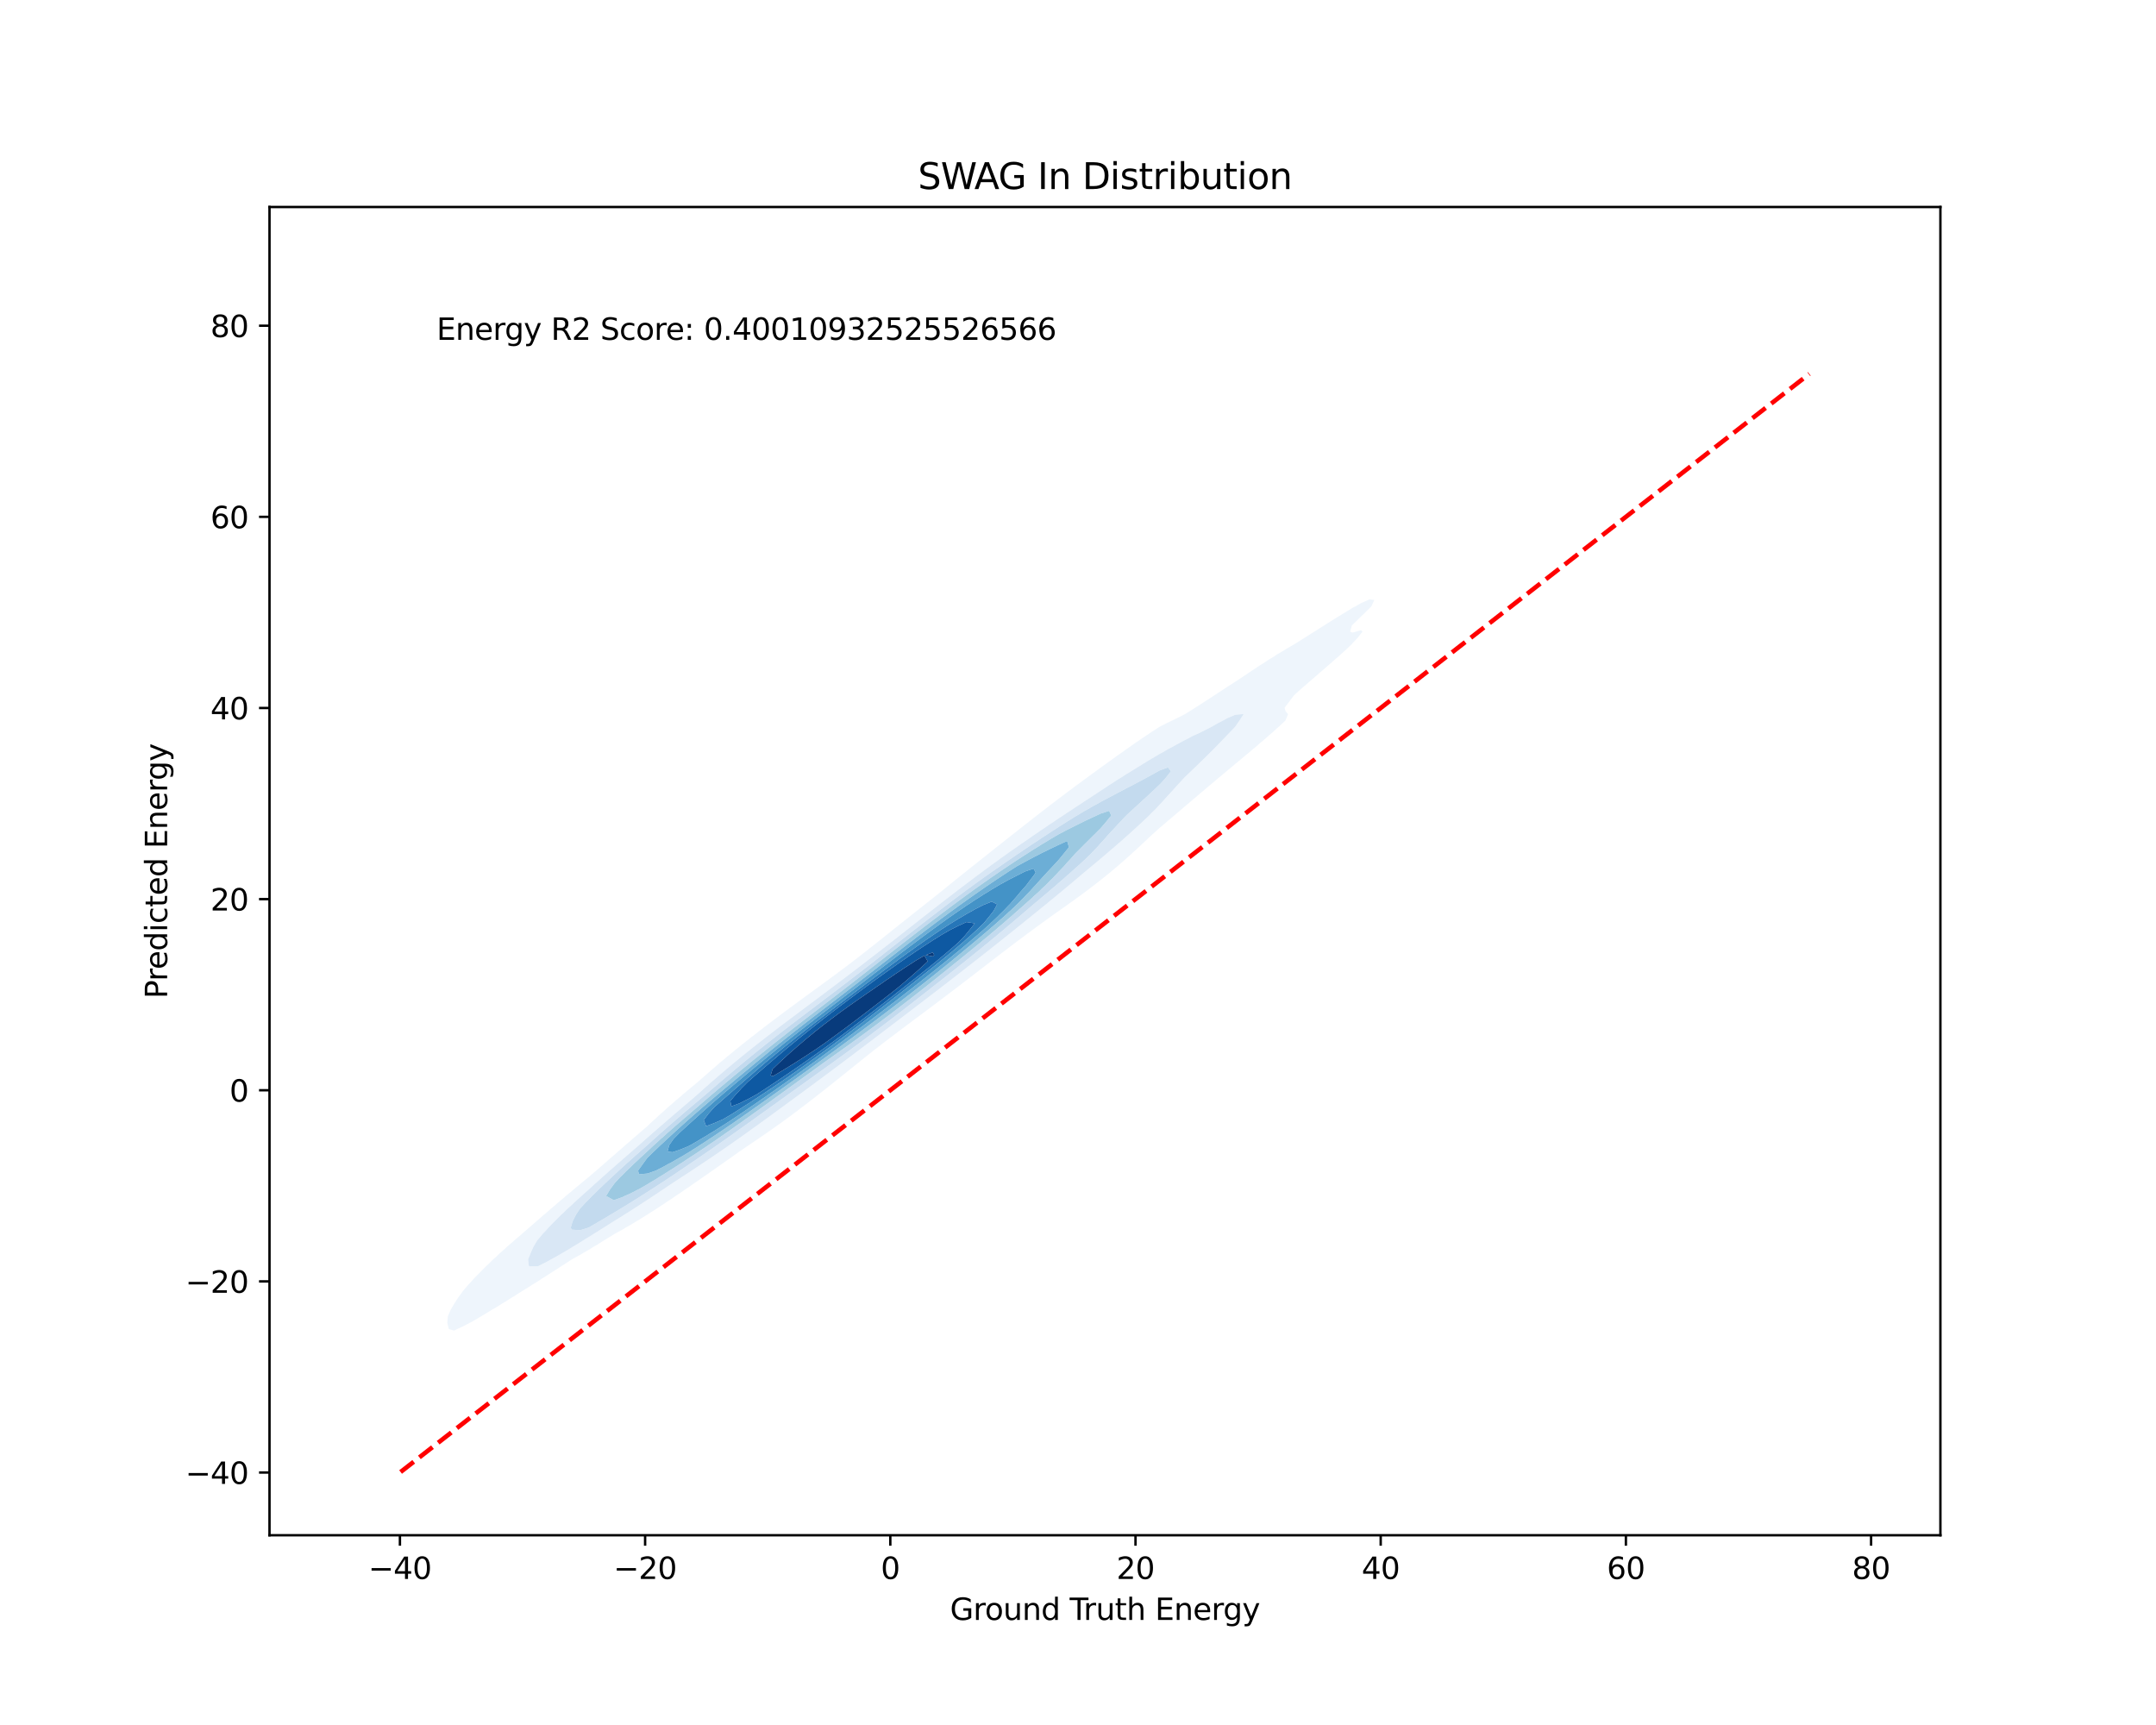 <?xml version="1.0" encoding="utf-8" standalone="no"?>
<!DOCTYPE svg PUBLIC "-//W3C//DTD SVG 1.1//EN"
  "http://www.w3.org/Graphics/SVG/1.1/DTD/svg11.dtd">
<svg xmlns:xlink="http://www.w3.org/1999/xlink" width="720pt" height="576pt" viewBox="0 0 720 576" xmlns="http://www.w3.org/2000/svg" version="1.1">
 <defs>
  <style type="text/css">*{stroke-linejoin: round; stroke-linecap: butt}</style>
 </defs>
 <g id="figure_1">
  <g id="patch_1">
   <path d="M 0 576 
L 720 576 
L 720 0 
L 0 0 
z
" style="fill: #ffffff"/>
  </g>
  <g id="axes_1">
   <g id="patch_2">
    <path d="M 90 512.64 
L 648 512.64 
L 648 69.12 
L 90 69.12 
z
" style="fill: #ffffff"/>
   </g>
   <g id="QuadContourSet_1">
    <path d="M 151.688 444.306 
L 152.637 443.8 
L 154.492 442.958 
L 156.923 441.683 
L 157.296 441.516 
L 160.101 439.885 
L 160.597 439.566 
L 162.905 438.212 
L 164.099 437.449 
L 165.709 436.526 
L 167.581 435.333 
L 168.513 434.805 
L 171.002 433.216 
L 171.317 433.038 
L 174.121 431.273 
L 174.379 431.099 
L 176.925 429.534 
L 177.751 428.982 
L 179.729 427.77 
L 181.091 426.865 
L 182.533 425.984 
L 184.405 424.748 
L 185.337 424.182 
L 187.697 422.632 
L 188.141 422.363 
L 190.945 420.546 
L 190.995 420.515 
L 193.749 419.004 
L 194.711 418.398 
L 196.553 417.375 
L 198.278 416.281 
L 199.357 415.674 
L 201.723 414.164 
L 202.161 413.915 
L 204.965 412.176 
L 205.176 412.047 
L 207.769 410.635 
L 208.915 409.931 
L 210.573 409.01 
L 212.494 407.814 
L 213.377 407.314 
L 215.943 405.697 
L 216.181 405.56 
L 218.985 403.773 
L 219.256 403.58 
L 221.789 401.946 
L 222.466 401.463 
L 224.593 400.077 
L 225.618 399.346 
L 227.397 398.176 
L 228.728 397.23 
L 230.201 396.252 
L 231.808 395.113 
L 233.005 394.312 
L 234.865 392.996 
L 235.809 392.358 
L 237.902 390.879 
L 238.613 390.394 
L 240.924 388.762 
L 241.417 388.422 
L 243.932 386.645 
L 244.221 386.443 
L 246.927 384.529 
L 247.025 384.459 
L 249.829 382.532 
L 250.005 382.412 
L 252.633 380.652 
L 253.144 380.295 
L 255.437 378.736 
L 256.218 378.178 
L 258.241 376.777 
L 259.221 376.061 
L 261.045 374.774 
L 262.153 373.944 
L 263.849 372.723 
L 265.021 371.828 
L 266.653 370.627 
L 267.831 369.711 
L 269.457 368.489 
L 270.593 367.594 
L 272.261 366.317 
L 273.317 365.477 
L 275.065 364.115 
L 276.009 363.36 
L 277.869 361.889 
L 278.678 361.243 
L 280.673 359.647 
L 281.327 359.127 
L 283.477 357.394 
L 283.963 357.01 
L 286.281 355.139 
L 286.595 354.893 
L 289.085 352.89 
L 289.233 352.776 
L 291.889 350.659 
L 291.889 350.659 
L 294.636 348.542 
L 294.693 348.498 
L 297.407 346.426 
L 297.497 346.356 
L 300.2 344.309 
L 300.302 344.231 
L 303.013 342.192 
L 303.106 342.122 
L 305.84 340.075 
L 305.91 340.022 
L 308.671 337.958 
L 308.714 337.926 
L 311.499 335.841 
L 311.518 335.827 
L 314.315 333.725 
L 314.322 333.72 
L 317.116 331.608 
L 317.126 331.6 
L 319.898 329.491 
L 319.93 329.466 
L 322.663 327.374 
L 322.734 327.319 
L 325.416 325.257 
L 325.538 325.162 
L 328.161 323.14 
L 328.342 322.998 
L 330.907 321.024 
L 331.146 320.835 
L 333.66 318.907 
L 333.95 318.679 
L 336.43 316.79 
L 336.754 316.536 
L 339.223 314.673 
L 339.558 314.412 
L 342.045 312.556 
L 342.362 312.312 
L 344.901 310.439 
L 345.166 310.237 
L 347.79 308.322 
L 347.97 308.186 
L 350.709 306.206 
L 350.774 306.156 
L 353.578 304.167 
L 353.686 304.089 
L 356.382 302.188 
L 356.681 301.972 
L 359.186 300.177 
L 359.626 299.855 
L 361.99 298.121 
L 362.504 297.738 
L 364.794 296.009 
L 365.304 295.621 
L 367.598 293.829 
L 368.016 293.505 
L 370.402 291.571 
L 370.633 291.388 
L 373.152 289.271 
L 373.206 289.222 
L 375.588 287.154 
L 376.01 286.768 
L 377.946 285.037 
L 378.814 284.231 
L 380.249 282.92 
L 381.618 281.634 
L 382.517 280.804 
L 384.422 279.001 
L 384.761 278.687 
L 387.102 276.57 
L 387.226 276.463 
L 389.603 274.453 
L 390.03 274.083 
L 392.101 272.336 
L 392.834 271.699 
L 394.597 270.219 
L 395.638 269.312 
L 397.09 268.103 
L 398.442 266.927 
L 399.582 265.986 
L 401.246 264.546 
L 402.076 263.869 
L 404.05 262.175 
L 404.576 261.752 
L 406.854 259.819 
L 407.087 259.635 
L 409.615 257.518 
L 409.658 257.479 
L 412.167 255.402 
L 412.462 255.133 
L 414.712 253.285 
L 415.266 252.788 
L 417.244 251.168 
L 418.07 250.435 
L 419.755 249.051 
L 420.874 248.059 
L 422.23 246.934 
L 423.678 245.641 
L 424.655 244.817 
L 426.482 243.157 
L 427.012 242.701 
L 429.28 240.584 
L 429.286 240.564 
L 430.152 238.467 
L 429.286 237.416 
L 428.984 236.35 
L 429.286 235.927 
L 430.582 234.233 
L 432.09 232.228 
L 432.179 232.116 
L 434.546 230 
L 434.894 229.688 
L 436.99 227.883 
L 437.698 227.252 
L 439.443 225.766 
L 440.503 224.824 
L 441.894 223.649 
L 443.307 222.393 
L 444.332 221.532 
L 446.111 219.944 
L 446.744 219.415 
L 448.915 217.463 
L 449.112 217.299 
L 451.331 215.182 
L 451.719 214.716 
L 453.314 213.065 
L 454.523 211.519 
L 455.044 210.948 
L 454.523 210.429 
L 452.704 210.948 
L 451.719 211.227 
L 450.864 210.948 
L 451.47 208.831 
L 451.719 208.593 
L 453.646 206.714 
L 454.523 205.857 
L 455.831 204.598 
L 457.327 203.094 
L 457.966 202.481 
L 458.937 200.364 
L 457.327 200.119 
L 456.863 200.364 
L 454.523 201.392 
L 452.645 202.481 
L 451.719 202.942 
L 449.041 204.598 
L 448.915 204.667 
L 446.111 206.388 
L 445.605 206.714 
L 443.307 208.131 
L 442.234 208.831 
L 440.503 209.901 
L 438.893 210.948 
L 437.698 211.676 
L 435.535 213.065 
L 434.894 213.445 
L 432.134 215.182 
L 432.09 215.207 
L 429.286 216.837 
L 428.603 217.299 
L 426.482 218.521 
L 425.158 219.415 
L 423.678 220.271 
L 421.811 221.532 
L 420.874 222.079 
L 418.557 223.649 
L 418.07 223.938 
L 415.388 225.766 
L 415.266 225.84 
L 412.462 227.674 
L 412.155 227.883 
L 409.658 229.478 
L 408.885 230 
L 406.854 231.308 
L 405.639 232.116 
L 404.05 233.144 
L 402.385 234.233 
L 401.246 234.969 
L 399.088 236.35 
L 398.442 236.762 
L 395.711 238.467 
L 395.638 238.513 
L 392.834 239.922 
L 391.48 240.584 
L 390.03 241.267 
L 387.226 242.698 
L 387.222 242.701 
L 384.422 244.506 
L 383.984 244.817 
L 381.618 246.38 
L 380.849 246.934 
L 378.814 248.305 
L 377.789 249.051 
L 376.01 250.267 
L 374.782 251.168 
L 373.206 252.257 
L 371.811 253.285 
L 370.402 254.266 
L 368.866 255.402 
L 367.598 256.291 
L 365.943 257.518 
L 364.794 258.33 
L 363.042 259.635 
L 361.99 260.386 
L 360.167 261.752 
L 359.186 262.46 
L 357.319 263.869 
L 356.382 264.554 
L 354.501 265.986 
L 353.578 266.671 
L 351.712 268.103 
L 350.774 268.81 
L 348.951 270.219 
L 347.97 270.97 
L 346.214 272.336 
L 345.166 273.149 
L 343.497 274.453 
L 342.362 275.343 
L 340.796 276.57 
L 339.558 277.548 
L 338.107 278.687 
L 336.754 279.762 
L 335.425 280.804 
L 333.95 281.981 
L 332.75 282.92 
L 331.146 284.204 
L 330.078 285.037 
L 328.342 286.431 
L 327.412 287.154 
L 325.538 288.662 
L 324.751 289.271 
L 322.734 290.9 
L 322.099 291.388 
L 319.93 293.146 
L 319.459 293.505 
L 317.126 295.403 
L 316.837 295.621 
L 314.322 297.677 
L 314.239 297.738 
L 311.592 299.855 
L 311.518 299.916 
L 308.908 301.972 
L 308.714 302.132 
L 306.228 304.089 
L 305.91 304.352 
L 303.556 306.206 
L 303.106 306.579 
L 300.892 308.322 
L 300.302 308.811 
L 298.235 310.439 
L 297.497 311.049 
L 295.583 312.556 
L 294.693 313.284 
L 292.928 314.673 
L 291.889 315.51 
L 290.256 316.79 
L 289.085 317.717 
L 287.556 318.907 
L 286.281 319.894 
L 284.815 321.024 
L 283.477 322.036 
L 282.029 323.14 
L 280.673 324.145 
L 279.198 325.257 
L 277.869 326.225 
L 276.33 327.374 
L 275.065 328.283 
L 273.437 329.491 
L 272.261 330.33 
L 270.534 331.608 
L 269.457 332.375 
L 267.634 333.725 
L 266.653 334.428 
L 264.75 335.841 
L 263.849 336.494 
L 261.891 337.958 
L 261.045 338.58 
L 259.062 340.075 
L 258.241 340.69 
L 256.267 342.192 
L 255.437 342.827 
L 253.508 344.309 
L 252.633 344.994 
L 250.787 346.426 
L 249.829 347.194 
L 248.107 348.542 
L 247.025 349.431 
L 245.471 350.659 
L 244.221 351.711 
L 242.885 352.776 
L 241.417 354.04 
L 240.356 354.893 
L 238.613 356.425 
L 237.892 357.01 
L 235.809 358.877 
L 235.504 359.127 
L 233.089 361.243 
L 233.005 361.318 
L 230.53 363.36 
L 230.201 363.657 
L 228.003 365.477 
L 227.397 366.032 
L 225.518 367.594 
L 224.593 368.45 
L 223.082 369.711 
L 221.789 370.921 
L 220.705 371.828 
L 218.985 373.451 
L 218.397 373.944 
L 216.181 376.047 
L 216.163 376.061 
L 213.702 378.178 
L 213.377 378.48 
L 211.245 380.295 
L 210.573 380.917 
L 208.801 382.412 
L 207.769 383.357 
L 206.366 384.529 
L 204.965 385.797 
L 203.94 386.645 
L 202.161 388.237 
L 201.521 388.762 
L 199.357 390.681 
L 199.114 390.879 
L 196.636 392.996 
L 196.553 393.071 
L 194.054 395.113 
L 193.749 395.388 
L 191.499 397.23 
L 190.945 397.728 
L 188.973 399.346 
L 188.141 400.092 
L 186.476 401.463 
L 185.337 402.48 
L 184.002 403.58 
L 182.533 404.886 
L 181.548 405.697 
L 179.729 407.308 
L 179.113 407.814 
L 176.925 409.747 
L 176.699 409.931 
L 174.255 412.047 
L 174.121 412.175 
L 171.779 414.164 
L 171.317 414.604 
L 169.352 416.281 
L 168.513 417.089 
L 166.988 418.398 
L 165.709 419.644 
L 164.702 420.515 
L 162.905 422.295 
L 162.52 422.632 
L 160.401 424.748 
L 160.101 425.086 
L 158.324 426.865 
L 157.296 428.044 
L 156.376 428.982 
L 154.598 431.099 
L 154.492 431.258 
L 153.053 433.216 
L 151.689 435.333 
L 151.688 435.333 
L 150.459 437.449 
L 149.561 439.566 
L 149.375 441.683 
L 149.887 443.8 
z
M 176.591 422.632 
L 176.346 420.515 
L 176.925 419.129 
L 177.205 418.398 
L 178.157 416.281 
L 179.399 414.164 
L 179.729 413.814 
L 181.189 412.047 
L 182.533 410.642 
L 183.138 409.931 
L 185.193 407.814 
L 185.337 407.685 
L 187.317 405.697 
L 188.141 404.96 
L 189.536 403.58 
L 190.945 402.324 
L 191.828 401.463 
L 193.749 399.755 
L 194.173 399.346 
L 196.553 397.237 
L 196.56 397.23 
L 198.874 395.113 
L 199.357 394.704 
L 201.23 392.996 
L 202.161 392.203 
L 203.616 390.879 
L 204.965 389.727 
L 206.026 388.762 
L 207.769 387.267 
L 208.453 386.645 
L 210.573 384.822 
L 210.895 384.529 
L 213.346 382.412 
L 213.377 382.386 
L 215.714 380.295 
L 216.181 379.903 
L 218.118 378.178 
L 218.985 377.448 
L 220.55 376.061 
L 221.789 375.015 
L 223.003 373.944 
L 224.593 372.598 
L 225.471 371.828 
L 227.397 370.194 
L 227.951 369.711 
L 230.201 367.8 
L 230.438 367.594 
L 232.892 365.477 
L 233.005 365.38 
L 235.24 363.36 
L 235.809 362.877 
L 237.638 361.243 
L 238.613 360.421 
L 240.082 359.127 
L 241.417 358.012 
L 242.571 357.01 
L 244.221 355.65 
L 245.107 354.893 
L 247.025 353.333 
L 247.688 352.776 
L 249.829 351.06 
L 250.316 350.659 
L 252.633 348.83 
L 252.989 348.542 
L 255.437 346.637 
L 255.703 346.426 
L 258.241 344.476 
L 258.455 344.309 
L 261.045 342.341 
L 261.238 342.192 
L 263.849 340.225 
L 264.046 340.075 
L 266.653 338.122 
L 266.87 337.958 
L 269.457 336.027 
L 269.702 335.841 
L 272.261 333.932 
L 272.536 333.725 
L 275.065 331.834 
L 275.364 331.608 
L 277.869 329.729 
L 278.181 329.491 
L 280.673 327.613 
L 280.985 327.374 
L 283.477 325.485 
L 283.772 325.257 
L 286.281 323.345 
L 286.544 323.14 
L 289.085 321.193 
L 289.302 321.024 
L 291.889 319.031 
L 292.048 318.907 
L 294.693 316.862 
L 294.785 316.79 
L 297.497 314.687 
L 297.516 314.673 
L 300.216 312.556 
L 300.302 312.489 
L 302.907 310.439 
L 303.106 310.284 
L 305.601 308.322 
L 305.91 308.08 
L 308.301 306.206 
L 308.714 305.882 
L 311.009 304.089 
L 311.518 303.69 
L 313.73 301.972 
L 314.322 301.509 
L 316.465 299.855 
L 317.126 299.34 
L 319.219 297.738 
L 319.93 297.186 
L 321.996 295.621 
L 322.734 295.051 
L 324.8 293.505 
L 325.538 292.937 
L 327.636 291.388 
L 328.342 290.847 
L 330.508 289.271 
L 331.146 288.785 
L 333.423 287.154 
L 333.95 286.754 
L 336.386 285.037 
L 336.754 284.759 
L 339.404 282.92 
L 339.558 282.805 
L 342.362 280.865 
L 342.458 280.804 
L 345.166 278.916 
L 345.525 278.687 
L 347.97 276.995 
L 348.637 276.57 
L 350.774 275.098 
L 351.786 274.453 
L 353.578 273.222 
L 354.962 272.336 
L 356.382 271.362 
L 358.158 270.219 
L 359.186 269.516 
L 361.373 268.103 
L 361.99 267.681 
L 364.609 265.986 
L 364.794 265.86 
L 367.598 264.001 
L 367.818 263.869 
L 370.402 262.144 
L 371.059 261.752 
L 373.206 260.335 
L 374.38 259.635 
L 376.01 258.57 
L 377.764 257.518 
L 378.814 256.837 
L 381.18 255.402 
L 381.618 255.118 
L 384.422 253.408 
L 384.656 253.285 
L 387.226 251.758 
L 388.347 251.168 
L 390.03 250.165 
L 392.149 249.051 
L 392.834 248.644 
L 395.638 247.147 
L 396.101 246.934 
L 398.442 245.675 
L 400.409 244.817 
L 401.246 244.388 
L 404.05 242.971 
L 404.57 242.701 
L 406.854 241.385 
L 408.446 240.584 
L 409.658 239.899 
L 412.462 238.674 
L 414.767 238.467 
L 415.266 238.423 
L 415.305 238.467 
L 415.266 238.523 
L 413.962 240.584 
L 412.476 242.701 
L 412.462 242.714 
L 410.446 244.817 
L 409.658 245.623 
L 408.419 246.934 
L 406.854 248.535 
L 406.37 249.051 
L 404.273 251.168 
L 404.05 251.383 
L 402.134 253.285 
L 401.246 254.138 
L 399.957 255.402 
L 398.442 256.85 
L 397.753 257.518 
L 395.638 259.535 
L 395.534 259.635 
L 393.606 261.752 
L 392.834 262.58 
L 391.688 263.869 
L 390.03 265.654 
L 389.735 265.986 
L 387.838 268.103 
L 387.226 268.709 
L 385.864 270.219 
L 384.422 271.604 
L 383.745 272.336 
L 381.618 274.326 
L 381.497 274.453 
L 379.208 276.57 
L 378.814 276.906 
L 376.877 278.687 
L 376.01 279.42 
L 374.492 280.804 
L 373.206 281.883 
L 372.059 282.92 
L 370.402 284.304 
L 369.585 285.037 
L 367.598 286.692 
L 367.078 287.154 
L 364.794 289.051 
L 364.545 289.271 
L 361.99 291.388 
L 361.99 291.388 
L 359.507 293.505 
L 359.186 293.764 
L 357 295.621 
L 356.382 296.117 
L 354.466 297.738 
L 353.578 298.445 
L 351.905 299.855 
L 350.774 300.751 
L 349.322 301.972 
L 347.97 303.04 
L 346.721 304.089 
L 345.166 305.316 
L 344.105 306.206 
L 342.362 307.582 
L 341.478 308.322 
L 339.558 309.84 
L 338.84 310.439 
L 336.754 312.09 
L 336.193 312.556 
L 333.95 314.33 
L 333.535 314.673 
L 331.146 316.558 
L 330.864 316.79 
L 328.342 318.773 
L 328.178 318.907 
L 325.538 320.973 
L 325.475 321.024 
L 322.763 323.14 
L 322.734 323.163 
L 320.054 325.257 
L 319.93 325.353 
L 317.327 327.374 
L 317.126 327.529 
L 314.585 329.491 
L 314.322 329.692 
L 311.831 331.608 
L 311.518 331.846 
L 309.069 333.725 
L 308.714 333.993 
L 306.3 335.841 
L 305.91 336.137 
L 303.528 337.958 
L 303.106 338.278 
L 300.754 340.075 
L 300.302 340.418 
L 297.977 342.192 
L 297.497 342.557 
L 295.198 344.309 
L 294.693 344.694 
L 292.416 346.426 
L 291.889 346.829 
L 289.629 348.542 
L 289.085 348.96 
L 286.835 350.659 
L 286.281 351.085 
L 284.032 352.776 
L 283.477 353.201 
L 281.217 354.893 
L 280.673 355.309 
L 278.39 357.01 
L 277.869 357.405 
L 275.548 359.127 
L 275.065 359.491 
L 272.694 361.243 
L 272.261 361.568 
L 269.828 363.36 
L 269.457 363.637 
L 266.954 365.477 
L 266.653 365.701 
L 264.073 367.594 
L 263.849 367.76 
L 261.184 369.711 
L 261.045 369.814 
L 258.285 371.828 
L 258.241 371.86 
L 255.437 373.905 
L 255.382 373.944 
L 252.633 375.942 
L 252.465 376.061 
L 249.829 377.96 
L 249.519 378.178 
L 247.025 379.955 
L 246.536 380.295 
L 244.221 381.924 
L 243.512 382.412 
L 241.417 383.868 
L 240.444 384.529 
L 238.613 385.787 
L 237.332 386.645 
L 235.809 387.682 
L 234.179 388.762 
L 233.005 389.555 
L 230.986 390.879 
L 230.201 391.407 
L 227.754 392.996 
L 227.397 393.235 
L 224.593 395.062 
L 224.517 395.113 
L 221.789 396.953 
L 221.365 397.23 
L 218.985 398.828 
L 218.181 399.346 
L 216.181 400.683 
L 214.958 401.463 
L 213.377 402.514 
L 211.685 403.58 
L 210.573 404.316 
L 208.354 405.697 
L 207.769 406.082 
L 204.965 407.809 
L 204.958 407.814 
L 202.161 409.587 
L 201.6 409.931 
L 199.357 411.353 
L 198.217 412.047 
L 196.553 413.105 
L 194.808 414.164 
L 193.749 414.84 
L 191.364 416.281 
L 190.945 416.55 
L 188.141 418.223 
L 187.814 418.398 
L 185.337 419.839 
L 184.035 420.515 
L 182.533 421.375 
L 180.019 422.632 
L 179.729 422.794 
L 176.925 422.86 
z
" clip-path="url(#pe544fcfb62)" style="fill: #eef5fc"/>
    <path d="M 176.925 422.86 
L 179.729 422.794 
L 180.019 422.632 
L 182.533 421.375 
L 184.035 420.515 
L 185.337 419.839 
L 187.814 418.398 
L 188.141 418.223 
L 190.945 416.55 
L 191.364 416.281 
L 193.749 414.84 
L 194.808 414.164 
L 196.553 413.105 
L 198.217 412.047 
L 199.357 411.353 
L 201.6 409.931 
L 202.161 409.587 
L 204.958 407.814 
L 204.965 407.809 
L 207.769 406.082 
L 208.354 405.697 
L 210.573 404.316 
L 211.685 403.58 
L 213.377 402.514 
L 214.958 401.463 
L 216.181 400.683 
L 218.181 399.346 
L 218.985 398.828 
L 221.365 397.23 
L 221.789 396.953 
L 224.517 395.113 
L 224.593 395.062 
L 227.397 393.235 
L 227.754 392.996 
L 230.201 391.407 
L 230.986 390.879 
L 233.005 389.555 
L 234.179 388.762 
L 235.809 387.682 
L 237.332 386.645 
L 238.613 385.787 
L 240.444 384.529 
L 241.417 383.868 
L 243.512 382.412 
L 244.221 381.924 
L 246.536 380.295 
L 247.025 379.955 
L 249.519 378.178 
L 249.829 377.96 
L 252.465 376.061 
L 252.633 375.942 
L 255.382 373.944 
L 255.437 373.905 
L 258.241 371.86 
L 258.285 371.828 
L 261.045 369.814 
L 261.184 369.711 
L 263.849 367.76 
L 264.073 367.594 
L 266.653 365.701 
L 266.954 365.477 
L 269.457 363.637 
L 269.828 363.36 
L 272.261 361.568 
L 272.694 361.243 
L 275.065 359.491 
L 275.548 359.127 
L 277.869 357.405 
L 278.39 357.01 
L 280.673 355.309 
L 281.217 354.893 
L 283.477 353.201 
L 284.032 352.776 
L 286.281 351.085 
L 286.835 350.659 
L 289.085 348.96 
L 289.629 348.542 
L 291.889 346.829 
L 292.416 346.426 
L 294.693 344.694 
L 295.198 344.309 
L 297.497 342.557 
L 297.977 342.192 
L 300.302 340.418 
L 300.754 340.075 
L 303.106 338.278 
L 303.528 337.958 
L 305.91 336.137 
L 306.3 335.841 
L 308.714 333.993 
L 309.069 333.725 
L 311.518 331.846 
L 311.831 331.608 
L 314.322 329.692 
L 314.585 329.491 
L 317.126 327.529 
L 317.327 327.374 
L 319.93 325.353 
L 320.054 325.257 
L 322.734 323.163 
L 322.763 323.14 
L 325.475 321.024 
L 325.538 320.973 
L 328.178 318.907 
L 328.342 318.773 
L 330.864 316.79 
L 331.146 316.558 
L 333.535 314.673 
L 333.95 314.33 
L 336.193 312.556 
L 336.754 312.09 
L 338.84 310.439 
L 339.558 309.84 
L 341.478 308.322 
L 342.362 307.582 
L 344.105 306.206 
L 345.166 305.316 
L 346.721 304.089 
L 347.97 303.04 
L 349.322 301.972 
L 350.774 300.751 
L 351.905 299.855 
L 353.578 298.445 
L 354.466 297.738 
L 356.382 296.117 
L 357 295.621 
L 359.186 293.764 
L 359.507 293.505 
L 361.99 291.388 
L 361.99 291.388 
L 364.545 289.271 
L 364.794 289.051 
L 367.078 287.154 
L 367.598 286.692 
L 369.585 285.037 
L 370.402 284.304 
L 372.059 282.92 
L 373.206 281.883 
L 374.492 280.804 
L 376.01 279.42 
L 376.877 278.687 
L 378.814 276.906 
L 379.208 276.57 
L 381.497 274.453 
L 381.618 274.326 
L 383.745 272.336 
L 384.422 271.604 
L 385.864 270.219 
L 387.226 268.709 
L 387.838 268.103 
L 389.735 265.986 
L 390.03 265.654 
L 391.688 263.869 
L 392.834 262.58 
L 393.606 261.752 
L 395.534 259.635 
L 395.638 259.535 
L 397.753 257.518 
L 398.442 256.85 
L 399.957 255.402 
L 401.246 254.138 
L 402.134 253.285 
L 404.05 251.383 
L 404.273 251.168 
L 406.37 249.051 
L 406.854 248.535 
L 408.419 246.934 
L 409.658 245.623 
L 410.446 244.817 
L 412.462 242.714 
L 412.476 242.701 
L 413.962 240.584 
L 415.266 238.523 
L 415.305 238.467 
L 415.266 238.423 
L 414.767 238.467 
L 412.462 238.674 
L 409.658 239.899 
L 408.446 240.584 
L 406.854 241.385 
L 404.57 242.701 
L 404.05 242.971 
L 401.246 244.388 
L 400.409 244.817 
L 398.442 245.675 
L 396.101 246.934 
L 395.638 247.147 
L 392.834 248.644 
L 392.149 249.051 
L 390.03 250.165 
L 388.347 251.168 
L 387.226 251.758 
L 384.656 253.285 
L 384.422 253.408 
L 381.618 255.118 
L 381.18 255.402 
L 378.814 256.837 
L 377.764 257.518 
L 376.01 258.57 
L 374.38 259.635 
L 373.206 260.335 
L 371.059 261.752 
L 370.402 262.144 
L 367.818 263.869 
L 367.598 264.001 
L 364.794 265.86 
L 364.609 265.986 
L 361.99 267.681 
L 361.373 268.103 
L 359.186 269.516 
L 358.158 270.219 
L 356.382 271.362 
L 354.962 272.336 
L 353.578 273.222 
L 351.786 274.453 
L 350.774 275.098 
L 348.637 276.57 
L 347.97 276.995 
L 345.525 278.687 
L 345.166 278.916 
L 342.458 280.804 
L 342.362 280.865 
L 339.558 282.805 
L 339.404 282.92 
L 336.754 284.759 
L 336.386 285.037 
L 333.95 286.754 
L 333.423 287.154 
L 331.146 288.785 
L 330.508 289.271 
L 328.342 290.847 
L 327.636 291.388 
L 325.538 292.937 
L 324.8 293.505 
L 322.734 295.051 
L 321.996 295.621 
L 319.93 297.186 
L 319.219 297.738 
L 317.126 299.34 
L 316.465 299.855 
L 314.322 301.509 
L 313.73 301.972 
L 311.518 303.69 
L 311.009 304.089 
L 308.714 305.882 
L 308.301 306.206 
L 305.91 308.08 
L 305.601 308.322 
L 303.106 310.284 
L 302.907 310.439 
L 300.302 312.489 
L 300.216 312.556 
L 297.516 314.673 
L 297.497 314.687 
L 294.785 316.79 
L 294.693 316.862 
L 292.048 318.907 
L 291.889 319.031 
L 289.302 321.024 
L 289.085 321.193 
L 286.544 323.14 
L 286.281 323.345 
L 283.772 325.257 
L 283.477 325.485 
L 280.985 327.374 
L 280.673 327.613 
L 278.181 329.491 
L 277.869 329.729 
L 275.364 331.608 
L 275.065 331.834 
L 272.536 333.725 
L 272.261 333.932 
L 269.702 335.841 
L 269.457 336.027 
L 266.87 337.958 
L 266.653 338.122 
L 264.046 340.075 
L 263.849 340.225 
L 261.238 342.192 
L 261.045 342.341 
L 258.455 344.309 
L 258.241 344.476 
L 255.703 346.426 
L 255.437 346.637 
L 252.989 348.542 
L 252.633 348.83 
L 250.316 350.659 
L 249.829 351.06 
L 247.688 352.776 
L 247.025 353.333 
L 245.107 354.893 
L 244.221 355.65 
L 242.571 357.01 
L 241.417 358.012 
L 240.082 359.127 
L 238.613 360.421 
L 237.638 361.243 
L 235.809 362.877 
L 235.24 363.36 
L 233.005 365.38 
L 232.892 365.477 
L 230.438 367.594 
L 230.201 367.8 
L 227.951 369.711 
L 227.397 370.194 
L 225.471 371.828 
L 224.593 372.598 
L 223.003 373.944 
L 221.789 375.015 
L 220.55 376.061 
L 218.985 377.448 
L 218.118 378.178 
L 216.181 379.903 
L 215.714 380.295 
L 213.377 382.386 
L 213.346 382.412 
L 210.895 384.529 
L 210.573 384.822 
L 208.453 386.645 
L 207.769 387.267 
L 206.026 388.762 
L 204.965 389.727 
L 203.616 390.879 
L 202.161 392.203 
L 201.23 392.996 
L 199.357 394.704 
L 198.874 395.113 
L 196.56 397.23 
L 196.553 397.237 
L 194.173 399.346 
L 193.749 399.755 
L 191.828 401.463 
L 190.945 402.324 
L 189.536 403.58 
L 188.141 404.96 
L 187.317 405.697 
L 185.337 407.685 
L 185.193 407.814 
L 183.138 409.931 
L 182.533 410.642 
L 181.189 412.047 
L 179.729 413.814 
L 179.399 414.164 
L 178.157 416.281 
L 177.205 418.398 
L 176.925 419.129 
L 176.346 420.515 
L 176.591 422.632 
z
M 190.596 409.931 
L 190.945 408.758 
L 191.219 407.814 
L 192.278 405.697 
L 193.673 403.58 
L 193.749 403.506 
L 195.639 401.463 
L 196.553 400.575 
L 197.706 399.346 
L 199.357 397.764 
L 199.864 397.23 
L 202.101 395.113 
L 202.161 395.06 
L 204.347 392.996 
L 204.965 392.452 
L 206.633 390.879 
L 207.769 389.881 
L 208.956 388.762 
L 210.573 387.345 
L 211.315 386.645 
L 213.377 384.841 
L 213.709 384.529 
L 216.121 382.412 
L 216.181 382.36 
L 218.454 380.295 
L 218.985 379.839 
L 220.818 378.178 
L 221.789 377.348 
L 223.216 376.061 
L 224.593 374.89 
L 225.649 373.944 
L 227.397 372.466 
L 228.117 371.828 
L 230.201 370.076 
L 230.616 369.711 
L 233.005 367.714 
L 233.143 367.594 
L 235.643 365.477 
L 235.809 365.336 
L 238.101 363.36 
L 238.613 362.928 
L 240.574 361.243 
L 241.417 360.535 
L 243.064 359.127 
L 244.221 358.163 
L 245.577 357.01 
L 247.025 355.815 
L 248.118 354.893 
L 249.829 353.498 
L 250.694 352.776 
L 252.633 351.216 
L 253.308 350.659 
L 255.437 348.969 
L 255.962 348.542 
L 258.241 346.757 
L 258.654 346.426 
L 261.045 344.575 
L 261.382 344.309 
L 263.849 342.417 
L 264.137 342.192 
L 266.653 340.278 
L 266.915 340.075 
L 269.457 338.15 
L 269.706 337.958 
L 272.261 336.028 
L 272.504 335.841 
L 275.065 333.906 
L 275.301 333.725 
L 277.869 331.779 
L 278.091 331.608 
L 280.673 329.644 
L 280.87 329.491 
L 283.477 327.499 
L 283.637 327.374 
L 286.281 325.345 
L 286.393 325.257 
L 289.085 323.182 
L 289.138 323.14 
L 291.869 321.024 
L 291.889 321.008 
L 294.57 318.907 
L 294.693 318.811 
L 297.27 316.79 
L 297.497 316.613 
L 299.972 314.673 
L 300.302 314.417 
L 302.68 312.556 
L 303.106 312.225 
L 305.396 310.439 
L 305.91 310.041 
L 308.123 308.322 
L 308.714 307.865 
L 310.864 306.206 
L 311.518 305.701 
L 313.622 304.089 
L 314.322 303.551 
L 316.402 301.972 
L 317.126 301.418 
L 319.208 299.855 
L 319.93 299.306 
L 322.048 297.738 
L 322.734 297.219 
L 324.928 295.621 
L 325.538 295.164 
L 327.858 293.505 
L 328.342 293.145 
L 330.847 291.388 
L 331.146 291.168 
L 333.905 289.271 
L 333.95 289.239 
L 336.754 287.294 
L 336.966 287.154 
L 339.558 285.367 
L 340.063 285.037 
L 342.362 283.465 
L 343.204 282.92 
L 345.166 281.585 
L 346.385 280.804 
L 347.97 279.727 
L 349.604 278.687 
L 350.774 277.892 
L 352.865 276.57 
L 353.578 276.085 
L 356.176 274.453 
L 356.382 274.312 
L 359.186 272.58 
L 359.628 272.336 
L 361.99 270.9 
L 363.241 270.219 
L 364.794 269.286 
L 366.997 268.103 
L 367.598 267.745 
L 370.402 266.258 
L 370.935 265.986 
L 373.206 264.767 
L 374.957 263.869 
L 376.01 263.296 
L 378.814 261.852 
L 379.001 261.752 
L 381.618 260.357 
L 382.945 259.635 
L 384.422 258.827 
L 386.792 257.518 
L 387.226 257.275 
L 390.03 256.243 
L 391.042 257.518 
L 390.03 258.794 
L 389.394 259.635 
L 387.492 261.752 
L 387.226 261.992 
L 385.277 263.869 
L 384.422 264.636 
L 383.003 265.986 
L 381.618 267.23 
L 380.694 268.103 
L 378.814 269.8 
L 378.369 270.219 
L 376.068 272.336 
L 376.01 272.397 
L 374.091 274.453 
L 373.206 275.388 
L 372.131 276.57 
L 370.402 278.409 
L 370.154 278.687 
L 368.285 280.804 
L 367.598 281.53 
L 366.39 282.92 
L 364.794 284.557 
L 364.37 285.037 
L 362.183 287.154 
L 361.99 287.321 
L 359.865 289.271 
L 359.186 289.852 
L 357.502 291.388 
L 356.382 292.34 
L 355.101 293.505 
L 353.578 294.791 
L 352.662 295.621 
L 350.774 297.21 
L 350.19 297.738 
L 347.97 299.598 
L 347.685 299.855 
L 345.166 301.959 
L 345.152 301.972 
L 342.691 304.089 
L 342.362 304.359 
L 340.218 306.206 
L 339.558 306.746 
L 337.725 308.322 
L 336.754 309.116 
L 335.211 310.439 
L 333.95 311.466 
L 332.673 312.556 
L 331.146 313.793 
L 330.109 314.673 
L 328.342 316.096 
L 327.519 316.79 
L 325.538 318.375 
L 324.902 318.907 
L 322.734 320.631 
L 322.26 321.024 
L 319.93 322.867 
L 319.597 323.14 
L 317.126 325.087 
L 316.916 325.257 
L 314.322 327.294 
L 314.222 327.374 
L 311.518 329.491 
L 311.518 329.491 
L 308.834 331.608 
L 308.714 331.699 
L 306.133 333.725 
L 305.91 333.895 
L 303.416 335.841 
L 303.106 336.078 
L 300.679 337.958 
L 300.302 338.246 
L 297.923 340.075 
L 297.497 340.398 
L 295.145 342.192 
L 294.693 342.535 
L 292.345 344.309 
L 291.889 344.654 
L 289.52 346.426 
L 289.085 346.755 
L 286.671 348.542 
L 286.281 348.836 
L 283.795 350.659 
L 283.477 350.898 
L 280.892 352.776 
L 280.673 352.94 
L 277.963 354.893 
L 277.869 354.963 
L 275.065 356.975 
L 275.016 357.01 
L 272.261 358.99 
L 272.067 359.127 
L 269.457 361 
L 269.111 361.243 
L 266.653 363.009 
L 266.155 363.36 
L 263.849 365.02 
L 263.202 365.477 
L 261.045 367.033 
L 260.254 367.594 
L 258.241 369.049 
L 257.309 369.711 
L 255.437 371.065 
L 254.365 371.828 
L 252.633 373.079 
L 251.415 373.944 
L 249.829 375.087 
L 248.454 376.061 
L 247.025 377.085 
L 245.474 378.178 
L 244.221 379.07 
L 242.471 380.295 
L 241.417 381.039 
L 239.44 382.412 
L 238.613 382.991 
L 236.381 384.529 
L 235.809 384.925 
L 233.291 386.645 
L 233.005 386.842 
L 230.201 388.746 
L 230.175 388.762 
L 227.397 390.665 
L 227.064 390.879 
L 224.593 392.552 
L 223.899 392.996 
L 221.789 394.408 
L 220.68 395.113 
L 218.985 396.235 
L 217.411 397.23 
L 216.181 398.035 
L 214.093 399.346 
L 213.377 399.811 
L 210.731 401.463 
L 210.573 401.565 
L 207.769 403.291 
L 207.275 403.58 
L 204.965 404.985 
L 203.746 405.697 
L 202.161 406.654 
L 200.168 407.814 
L 199.357 408.302 
L 196.553 409.914 
L 196.491 409.931 
L 193.749 410.793 
L 190.945 410.591 
z
" clip-path="url(#pe544fcfb62)" style="fill: #d9e7f5"/>
    <path d="M 190.945 410.591 
L 193.749 410.793 
L 196.491 409.931 
L 196.553 409.914 
L 199.357 408.302 
L 200.168 407.814 
L 202.161 406.654 
L 203.746 405.697 
L 204.965 404.985 
L 207.275 403.58 
L 207.769 403.291 
L 210.573 401.565 
L 210.731 401.463 
L 213.377 399.811 
L 214.093 399.346 
L 216.181 398.035 
L 217.411 397.23 
L 218.985 396.235 
L 220.68 395.113 
L 221.789 394.408 
L 223.899 392.996 
L 224.593 392.552 
L 227.064 390.879 
L 227.397 390.665 
L 230.175 388.762 
L 230.201 388.746 
L 233.005 386.842 
L 233.291 386.645 
L 235.809 384.925 
L 236.381 384.529 
L 238.613 382.991 
L 239.44 382.412 
L 241.417 381.039 
L 242.471 380.295 
L 244.221 379.07 
L 245.474 378.178 
L 247.025 377.085 
L 248.454 376.061 
L 249.829 375.087 
L 251.415 373.944 
L 252.633 373.079 
L 254.365 371.828 
L 255.437 371.065 
L 257.309 369.711 
L 258.241 369.049 
L 260.254 367.594 
L 261.045 367.033 
L 263.202 365.477 
L 263.849 365.02 
L 266.155 363.36 
L 266.653 363.009 
L 269.111 361.243 
L 269.457 361 
L 272.067 359.127 
L 272.261 358.99 
L 275.016 357.01 
L 275.065 356.975 
L 277.869 354.963 
L 277.963 354.893 
L 280.673 352.94 
L 280.892 352.776 
L 283.477 350.898 
L 283.795 350.659 
L 286.281 348.836 
L 286.671 348.542 
L 289.085 346.755 
L 289.52 346.426 
L 291.889 344.654 
L 292.345 344.309 
L 294.693 342.535 
L 295.145 342.192 
L 297.497 340.398 
L 297.923 340.075 
L 300.302 338.246 
L 300.679 337.958 
L 303.106 336.078 
L 303.416 335.841 
L 305.91 333.895 
L 306.133 333.725 
L 308.714 331.699 
L 308.834 331.608 
L 311.518 329.491 
L 311.518 329.491 
L 314.222 327.374 
L 314.322 327.294 
L 316.916 325.257 
L 317.126 325.087 
L 319.597 323.14 
L 319.93 322.867 
L 322.26 321.024 
L 322.734 320.631 
L 324.902 318.907 
L 325.538 318.375 
L 327.519 316.79 
L 328.342 316.096 
L 330.109 314.673 
L 331.146 313.793 
L 332.673 312.556 
L 333.95 311.466 
L 335.211 310.439 
L 336.754 309.116 
L 337.725 308.322 
L 339.558 306.746 
L 340.218 306.206 
L 342.362 304.359 
L 342.691 304.089 
L 345.152 301.972 
L 345.166 301.959 
L 347.685 299.855 
L 347.97 299.598 
L 350.19 297.738 
L 350.774 297.21 
L 352.662 295.621 
L 353.578 294.791 
L 355.101 293.505 
L 356.382 292.34 
L 357.502 291.388 
L 359.186 289.852 
L 359.865 289.271 
L 361.99 287.321 
L 362.183 287.154 
L 364.37 285.037 
L 364.794 284.557 
L 366.39 282.92 
L 367.598 281.53 
L 368.285 280.804 
L 370.154 278.687 
L 370.402 278.409 
L 372.131 276.57 
L 373.206 275.388 
L 374.091 274.453 
L 376.01 272.397 
L 376.068 272.336 
L 378.369 270.219 
L 378.814 269.8 
L 380.694 268.103 
L 381.618 267.23 
L 383.003 265.986 
L 384.422 264.636 
L 385.277 263.869 
L 387.226 261.992 
L 387.492 261.752 
L 389.394 259.635 
L 390.03 258.794 
L 391.042 257.518 
L 390.03 256.243 
L 387.226 257.275 
L 386.792 257.518 
L 384.422 258.827 
L 382.945 259.635 
L 381.618 260.357 
L 379.001 261.752 
L 378.814 261.852 
L 376.01 263.296 
L 374.957 263.869 
L 373.206 264.767 
L 370.935 265.986 
L 370.402 266.258 
L 367.598 267.745 
L 366.997 268.103 
L 364.794 269.286 
L 363.241 270.219 
L 361.99 270.9 
L 359.628 272.336 
L 359.186 272.58 
L 356.382 274.312 
L 356.176 274.453 
L 353.578 276.085 
L 352.865 276.57 
L 350.774 277.892 
L 349.604 278.687 
L 347.97 279.727 
L 346.385 280.804 
L 345.166 281.585 
L 343.204 282.92 
L 342.362 283.465 
L 340.063 285.037 
L 339.558 285.367 
L 336.966 287.154 
L 336.754 287.294 
L 333.95 289.239 
L 333.905 289.271 
L 331.146 291.168 
L 330.847 291.388 
L 328.342 293.145 
L 327.858 293.505 
L 325.538 295.164 
L 324.928 295.621 
L 322.734 297.219 
L 322.048 297.738 
L 319.93 299.306 
L 319.208 299.855 
L 317.126 301.418 
L 316.402 301.972 
L 314.322 303.551 
L 313.622 304.089 
L 311.518 305.701 
L 310.864 306.206 
L 308.714 307.865 
L 308.123 308.322 
L 305.91 310.041 
L 305.396 310.439 
L 303.106 312.225 
L 302.68 312.556 
L 300.302 314.417 
L 299.972 314.673 
L 297.497 316.613 
L 297.27 316.79 
L 294.693 318.811 
L 294.57 318.907 
L 291.889 321.008 
L 291.869 321.024 
L 289.138 323.14 
L 289.085 323.182 
L 286.393 325.257 
L 286.281 325.345 
L 283.637 327.374 
L 283.477 327.499 
L 280.87 329.491 
L 280.673 329.644 
L 278.091 331.608 
L 277.869 331.779 
L 275.301 333.725 
L 275.065 333.906 
L 272.504 335.841 
L 272.261 336.028 
L 269.706 337.958 
L 269.457 338.15 
L 266.915 340.075 
L 266.653 340.278 
L 264.137 342.192 
L 263.849 342.417 
L 261.382 344.309 
L 261.045 344.575 
L 258.654 346.426 
L 258.241 346.757 
L 255.962 348.542 
L 255.437 348.969 
L 253.308 350.659 
L 252.633 351.216 
L 250.694 352.776 
L 249.829 353.498 
L 248.118 354.893 
L 247.025 355.815 
L 245.577 357.01 
L 244.221 358.163 
L 243.064 359.127 
L 241.417 360.535 
L 240.574 361.243 
L 238.613 362.928 
L 238.101 363.36 
L 235.809 365.336 
L 235.643 365.477 
L 233.143 367.594 
L 233.005 367.714 
L 230.616 369.711 
L 230.201 370.076 
L 228.117 371.828 
L 227.397 372.466 
L 225.649 373.944 
L 224.593 374.89 
L 223.216 376.061 
L 221.789 377.348 
L 220.818 378.178 
L 218.985 379.839 
L 218.454 380.295 
L 216.181 382.36 
L 216.121 382.412 
L 213.709 384.529 
L 213.377 384.841 
L 211.315 386.645 
L 210.573 387.345 
L 208.956 388.762 
L 207.769 389.881 
L 206.633 390.879 
L 204.965 392.452 
L 204.347 392.996 
L 202.161 395.06 
L 202.101 395.113 
L 199.864 397.23 
L 199.357 397.764 
L 197.706 399.346 
L 196.553 400.575 
L 195.639 401.463 
L 193.749 403.506 
L 193.673 403.58 
L 192.278 405.697 
L 191.219 407.814 
L 190.945 408.758 
L 190.596 409.931 
z
M 202.408 399.346 
L 203.684 397.23 
L 204.965 395.49 
L 205.224 395.113 
L 207.178 392.996 
L 207.769 392.446 
L 209.309 390.879 
L 210.573 389.709 
L 211.515 388.762 
L 213.377 387.044 
L 213.779 386.645 
L 216.068 384.529 
L 216.181 384.43 
L 218.336 382.412 
L 218.985 381.847 
L 220.655 380.295 
L 221.789 379.312 
L 223.021 378.178 
L 224.593 376.823 
L 225.43 376.061 
L 227.397 374.375 
L 227.876 373.944 
L 230.201 371.963 
L 230.354 371.828 
L 232.806 369.711 
L 233.005 369.545 
L 235.243 367.594 
L 235.809 367.123 
L 237.714 365.477 
L 238.613 364.733 
L 240.213 363.36 
L 241.417 362.368 
L 242.737 361.243 
L 244.221 360.025 
L 245.283 359.127 
L 247.025 357.703 
L 247.85 357.01 
L 249.829 355.401 
L 250.438 354.893 
L 252.633 353.122 
L 253.051 352.776 
L 255.437 350.865 
L 255.689 350.659 
L 258.241 348.633 
L 258.353 348.542 
L 261.045 346.426 
L 261.045 346.426 
L 263.719 344.309 
L 263.849 344.209 
L 266.427 342.192 
L 266.653 342.02 
L 269.162 340.075 
L 269.457 339.851 
L 271.914 337.958 
L 272.261 337.696 
L 274.674 335.841 
L 275.065 335.545 
L 277.432 333.725 
L 277.869 333.393 
L 280.181 331.608 
L 280.673 331.233 
L 282.918 329.491 
L 283.477 329.064 
L 285.641 327.374 
L 286.281 326.883 
L 288.353 325.257 
L 289.085 324.693 
L 291.058 323.14 
L 291.889 322.497 
L 293.76 321.024 
L 294.693 320.3 
L 296.464 318.907 
L 297.497 318.106 
L 299.176 316.79 
L 300.302 315.918 
L 301.898 314.673 
L 303.106 313.739 
L 304.634 312.556 
L 305.91 311.571 
L 307.384 310.439 
L 308.714 309.416 
L 310.151 308.322 
L 311.518 307.274 
L 312.937 306.206 
L 314.322 305.149 
L 315.746 304.089 
L 317.126 303.043 
L 318.581 301.972 
L 319.93 300.959 
L 321.449 299.855 
L 322.734 298.9 
L 324.357 297.738 
L 325.538 296.87 
L 327.311 295.621 
L 328.342 294.874 
L 330.319 293.505 
L 331.146 292.913 
L 333.384 291.388 
L 333.95 290.989 
L 336.51 289.271 
L 336.754 289.101 
L 339.558 287.249 
L 339.709 287.154 
L 342.362 285.425 
L 342.992 285.037 
L 345.166 283.636 
L 346.353 282.92 
L 347.97 281.888 
L 349.803 280.804 
L 350.774 280.19 
L 353.363 278.687 
L 353.578 278.552 
L 356.382 277.084 
L 357.426 276.57 
L 359.186 275.676 
L 361.659 274.453 
L 361.99 274.284 
L 364.794 272.954 
L 366.164 272.336 
L 367.598 271.662 
L 370.402 270.749 
L 371.111 272.336 
L 370.402 273.154 
L 369.375 274.453 
L 367.598 276.502 
L 367.545 276.57 
L 365.421 278.687 
L 364.794 279.292 
L 363.296 280.804 
L 361.99 282.087 
L 361.18 282.92 
L 359.186 284.914 
L 359.068 285.037 
L 357.201 287.154 
L 356.382 288.012 
L 355.293 289.271 
L 353.578 291.061 
L 353.294 291.388 
L 351.277 293.505 
L 350.774 293.963 
L 349.173 295.621 
L 347.97 296.703 
L 346.951 297.738 
L 345.166 299.327 
L 344.635 299.855 
L 342.362 301.858 
L 342.244 301.972 
L 339.862 304.089 
L 339.558 304.341 
L 337.461 306.206 
L 336.754 306.792 
L 335.018 308.322 
L 333.95 309.205 
L 332.536 310.439 
L 331.146 311.584 
L 330.021 312.556 
L 328.342 313.932 
L 327.474 314.673 
L 325.538 316.253 
L 324.902 316.79 
L 322.734 318.55 
L 322.307 318.907 
L 319.93 320.827 
L 319.691 321.024 
L 317.126 323.085 
L 317.057 323.14 
L 314.435 325.257 
L 314.322 325.346 
L 311.805 327.374 
L 311.518 327.599 
L 309.147 329.491 
L 308.714 329.829 
L 306.461 331.608 
L 305.91 332.036 
L 303.748 333.725 
L 303.106 334.222 
L 301.007 335.841 
L 300.302 336.386 
L 298.24 337.958 
L 297.497 338.527 
L 295.443 340.075 
L 294.693 340.646 
L 292.617 342.192 
L 291.889 342.741 
L 289.76 344.309 
L 289.085 344.813 
L 286.871 346.426 
L 286.281 346.863 
L 283.95 348.542 
L 283.477 348.89 
L 281.001 350.659 
L 280.673 350.899 
L 278.026 352.776 
L 277.869 352.89 
L 275.065 354.878 
L 275.045 354.893 
L 272.261 356.909 
L 272.122 357.01 
L 269.457 358.94 
L 269.198 359.127 
L 266.653 360.972 
L 266.273 361.243 
L 263.849 363.003 
L 263.348 363.36 
L 261.045 365.035 
L 260.422 365.477 
L 258.241 367.065 
L 257.493 367.594 
L 255.437 369.092 
L 254.558 369.711 
L 252.633 371.113 
L 251.613 371.828 
L 249.829 373.126 
L 248.653 373.944 
L 247.025 375.126 
L 245.67 376.061 
L 244.221 377.108 
L 242.656 378.178 
L 241.417 379.068 
L 239.604 380.295 
L 238.613 381.002 
L 236.506 382.412 
L 235.809 382.904 
L 233.355 384.529 
L 233.005 384.773 
L 230.201 386.614 
L 230.15 386.645 
L 227.397 388.463 
L 226.907 388.762 
L 224.593 390.276 
L 223.593 390.879 
L 221.789 392.048 
L 220.202 392.996 
L 218.985 393.776 
L 216.728 395.113 
L 216.181 395.46 
L 213.377 397.07 
L 213.027 397.23 
L 210.573 398.495 
L 208.626 399.346 
L 207.769 399.772 
L 204.965 400.751 
z
" clip-path="url(#pe544fcfb62)" style="fill: #c3daee"/>
    <path d="M 204.965 400.751 
L 207.769 399.772 
L 208.626 399.346 
L 210.573 398.495 
L 213.027 397.23 
L 213.377 397.07 
L 216.181 395.46 
L 216.728 395.113 
L 218.985 393.776 
L 220.202 392.996 
L 221.789 392.048 
L 223.593 390.879 
L 224.593 390.276 
L 226.907 388.762 
L 227.397 388.463 
L 230.15 386.645 
L 230.201 386.614 
L 233.005 384.773 
L 233.355 384.529 
L 235.809 382.904 
L 236.506 382.412 
L 238.613 381.002 
L 239.604 380.295 
L 241.417 379.068 
L 242.656 378.178 
L 244.221 377.108 
L 245.67 376.061 
L 247.025 375.126 
L 248.653 373.944 
L 249.829 373.126 
L 251.613 371.828 
L 252.633 371.113 
L 254.558 369.711 
L 255.437 369.092 
L 257.493 367.594 
L 258.241 367.065 
L 260.422 365.477 
L 261.045 365.035 
L 263.348 363.36 
L 263.849 363.003 
L 266.273 361.243 
L 266.653 360.972 
L 269.198 359.127 
L 269.457 358.94 
L 272.122 357.01 
L 272.261 356.909 
L 275.045 354.893 
L 275.065 354.878 
L 277.869 352.89 
L 278.026 352.776 
L 280.673 350.899 
L 281.001 350.659 
L 283.477 348.89 
L 283.95 348.542 
L 286.281 346.863 
L 286.871 346.426 
L 289.085 344.813 
L 289.76 344.309 
L 291.889 342.741 
L 292.617 342.192 
L 294.693 340.646 
L 295.443 340.075 
L 297.497 338.527 
L 298.24 337.958 
L 300.302 336.386 
L 301.007 335.841 
L 303.106 334.222 
L 303.748 333.725 
L 305.91 332.036 
L 306.461 331.608 
L 308.714 329.829 
L 309.147 329.491 
L 311.518 327.599 
L 311.805 327.374 
L 314.322 325.346 
L 314.435 325.257 
L 317.057 323.14 
L 317.126 323.085 
L 319.691 321.024 
L 319.93 320.827 
L 322.307 318.907 
L 322.734 318.55 
L 324.902 316.79 
L 325.538 316.253 
L 327.474 314.673 
L 328.342 313.932 
L 330.021 312.556 
L 331.146 311.584 
L 332.536 310.439 
L 333.95 309.205 
L 335.018 308.322 
L 336.754 306.792 
L 337.461 306.206 
L 339.558 304.341 
L 339.862 304.089 
L 342.244 301.972 
L 342.362 301.858 
L 344.635 299.855 
L 345.166 299.327 
L 346.951 297.738 
L 347.97 296.703 
L 349.173 295.621 
L 350.774 293.963 
L 351.277 293.505 
L 353.294 291.388 
L 353.578 291.061 
L 355.293 289.271 
L 356.382 288.012 
L 357.201 287.154 
L 359.068 285.037 
L 359.186 284.914 
L 361.18 282.92 
L 361.99 282.087 
L 363.296 280.804 
L 364.794 279.292 
L 365.421 278.687 
L 367.545 276.57 
L 367.598 276.502 
L 369.375 274.453 
L 370.402 273.154 
L 371.111 272.336 
L 370.402 270.749 
L 367.598 271.662 
L 366.164 272.336 
L 364.794 272.954 
L 361.99 274.284 
L 361.659 274.453 
L 359.186 275.676 
L 357.426 276.57 
L 356.382 277.084 
L 353.578 278.552 
L 353.363 278.687 
L 350.774 280.19 
L 349.803 280.804 
L 347.97 281.888 
L 346.353 282.92 
L 345.166 283.636 
L 342.992 285.037 
L 342.362 285.425 
L 339.709 287.154 
L 339.558 287.249 
L 336.754 289.101 
L 336.51 289.271 
L 333.95 290.989 
L 333.384 291.388 
L 331.146 292.913 
L 330.319 293.505 
L 328.342 294.874 
L 327.311 295.621 
L 325.538 296.87 
L 324.357 297.738 
L 322.734 298.9 
L 321.449 299.855 
L 319.93 300.959 
L 318.581 301.972 
L 317.126 303.043 
L 315.746 304.089 
L 314.322 305.149 
L 312.937 306.206 
L 311.518 307.274 
L 310.151 308.322 
L 308.714 309.416 
L 307.384 310.439 
L 305.91 311.571 
L 304.634 312.556 
L 303.106 313.739 
L 301.898 314.673 
L 300.302 315.918 
L 299.176 316.79 
L 297.497 318.106 
L 296.464 318.907 
L 294.693 320.3 
L 293.76 321.024 
L 291.889 322.497 
L 291.058 323.14 
L 289.085 324.693 
L 288.353 325.257 
L 286.281 326.883 
L 285.641 327.374 
L 283.477 329.064 
L 282.918 329.491 
L 280.673 331.233 
L 280.181 331.608 
L 277.869 333.393 
L 277.432 333.725 
L 275.065 335.545 
L 274.674 335.841 
L 272.261 337.696 
L 271.914 337.958 
L 269.457 339.851 
L 269.162 340.075 
L 266.653 342.02 
L 266.427 342.192 
L 263.849 344.209 
L 263.719 344.309 
L 261.045 346.426 
L 261.045 346.426 
L 258.353 348.542 
L 258.241 348.633 
L 255.689 350.659 
L 255.437 350.865 
L 253.051 352.776 
L 252.633 353.122 
L 250.438 354.893 
L 249.829 355.401 
L 247.85 357.01 
L 247.025 357.703 
L 245.283 359.127 
L 244.221 360.025 
L 242.737 361.243 
L 241.417 362.368 
L 240.213 363.36 
L 238.613 364.733 
L 237.714 365.477 
L 235.809 367.123 
L 235.243 367.594 
L 233.005 369.545 
L 232.806 369.711 
L 230.354 371.828 
L 230.201 371.963 
L 227.876 373.944 
L 227.397 374.375 
L 225.43 376.061 
L 224.593 376.823 
L 223.021 378.178 
L 221.789 379.312 
L 220.655 380.295 
L 218.985 381.847 
L 218.336 382.412 
L 216.181 384.43 
L 216.068 384.529 
L 213.779 386.645 
L 213.377 387.044 
L 211.515 388.762 
L 210.573 389.709 
L 209.309 390.879 
L 207.769 392.446 
L 207.178 392.996 
L 205.224 395.113 
L 204.965 395.49 
L 203.684 397.23 
L 202.408 399.346 
z
M 213.088 390.879 
L 213.377 390.481 
L 214.611 388.762 
L 216.15 386.645 
L 216.181 386.617 
L 218.318 384.529 
L 218.985 383.915 
L 220.548 382.412 
L 221.789 381.272 
L 222.822 380.295 
L 224.593 378.674 
L 225.126 378.178 
L 227.397 376.108 
L 227.448 376.061 
L 229.804 373.944 
L 230.201 373.606 
L 232.209 371.828 
L 233.005 371.153 
L 234.654 369.711 
L 235.809 368.738 
L 237.132 367.594 
L 238.613 366.352 
L 239.635 365.477 
L 241.417 363.988 
L 242.156 363.36 
L 244.221 361.642 
L 244.693 361.243 
L 247.025 359.31 
L 247.243 359.127 
L 249.802 357.01 
L 249.829 356.988 
L 252.339 354.893 
L 252.633 354.655 
L 254.904 352.776 
L 255.437 352.349 
L 257.499 350.659 
L 258.241 350.07 
L 260.126 348.542 
L 261.045 347.82 
L 262.785 346.426 
L 263.849 345.596 
L 265.474 344.309 
L 266.653 343.397 
L 268.191 342.192 
L 269.457 341.218 
L 270.929 340.075 
L 272.261 339.055 
L 273.682 337.958 
L 275.065 336.9 
L 276.443 335.841 
L 277.869 334.75 
L 279.206 333.725 
L 280.673 332.598 
L 281.965 331.608 
L 283.477 330.442 
L 284.716 329.491 
L 286.281 328.279 
L 287.459 327.374 
L 289.085 326.109 
L 290.194 325.257 
L 291.889 323.934 
L 292.923 323.14 
L 294.693 321.756 
L 295.651 321.024 
L 297.497 319.58 
L 298.382 318.907 
L 300.302 317.408 
L 301.12 316.79 
L 303.106 315.246 
L 303.871 314.673 
L 305.91 313.097 
L 306.638 312.556 
L 308.714 310.963 
L 309.426 310.439 
L 311.518 308.848 
L 312.239 308.322 
L 314.322 306.755 
L 315.083 306.206 
L 317.126 304.686 
L 317.961 304.089 
L 319.93 302.643 
L 320.88 301.972 
L 322.734 300.63 
L 323.844 299.855 
L 325.538 298.649 
L 326.86 297.738 
L 328.342 296.7 
L 329.933 295.621 
L 331.146 294.786 
L 333.069 293.505 
L 333.95 292.907 
L 336.274 291.388 
L 336.754 291.067 
L 339.558 289.271 
L 339.558 289.271 
L 342.362 287.729 
L 343.457 287.154 
L 345.166 286.241 
L 347.515 285.037 
L 347.97 284.8 
L 350.774 283.431 
L 351.854 282.92 
L 353.578 282.098 
L 356.382 280.804 
L 356.382 280.804 
L 356.382 280.804 
L 356.977 282.92 
L 356.382 283.632 
L 355.249 285.037 
L 353.578 287.082 
L 353.52 287.154 
L 351.558 289.271 
L 350.774 290.104 
L 349.586 291.388 
L 347.97 293.147 
L 347.643 293.505 
L 345.762 295.621 
L 345.166 296.234 
L 343.815 297.738 
L 342.362 299.216 
L 341.778 299.855 
L 339.657 301.972 
L 339.558 302.059 
L 337.428 304.089 
L 336.754 304.672 
L 335.109 306.206 
L 333.95 307.2 
L 332.718 308.322 
L 331.146 309.66 
L 330.272 310.439 
L 328.342 312.068 
L 327.782 312.556 
L 325.538 314.433 
L 325.258 314.673 
L 322.734 316.766 
L 322.706 316.79 
L 320.164 318.907 
L 319.93 319.096 
L 317.592 321.024 
L 317.126 321.398 
L 314.988 323.14 
L 314.322 323.672 
L 312.355 325.257 
L 311.518 325.922 
L 309.696 327.374 
L 308.714 328.148 
L 307.012 329.491 
L 305.91 330.353 
L 304.305 331.608 
L 303.106 332.538 
L 301.575 333.725 
L 300.302 334.703 
L 298.822 335.841 
L 297.497 336.849 
L 296.046 337.958 
L 294.693 338.978 
L 293.248 340.075 
L 291.889 341.09 
L 290.428 342.192 
L 289.085 343.187 
L 287.589 344.309 
L 286.281 345.271 
L 284.732 346.426 
L 283.477 347.343 
L 281.858 348.542 
L 280.673 349.405 
L 278.969 350.659 
L 277.869 351.458 
L 276.066 352.776 
L 275.065 353.501 
L 273.15 354.893 
L 272.261 355.536 
L 270.221 357.01 
L 269.457 357.563 
L 267.281 359.127 
L 266.653 359.582 
L 264.33 361.243 
L 263.849 361.592 
L 261.366 363.36 
L 261.045 363.594 
L 258.39 365.477 
L 258.241 365.585 
L 255.437 367.569 
L 255.401 367.594 
L 252.633 369.555 
L 252.405 369.711 
L 249.829 371.527 
L 249.385 371.828 
L 247.025 373.483 
L 246.337 373.944 
L 244.221 375.419 
L 243.253 376.061 
L 241.417 377.33 
L 240.125 378.178 
L 238.613 379.214 
L 236.942 380.295 
L 235.809 381.065 
L 233.696 382.412 
L 233.005 382.877 
L 230.376 384.529 
L 230.201 384.645 
L 227.397 386.326 
L 226.808 386.645 
L 224.593 387.931 
L 223.015 388.762 
L 221.789 389.46 
L 219.008 390.879 
L 218.985 390.892 
L 216.181 391.863 
L 213.377 392.11 
z
" clip-path="url(#pe544fcfb62)" style="fill: #9cc9e1"/>
    <path d="M 213.377 392.11 
L 216.181 391.863 
L 218.985 390.892 
L 219.008 390.879 
L 221.789 389.46 
L 223.015 388.762 
L 224.593 387.931 
L 226.808 386.645 
L 227.397 386.326 
L 230.201 384.645 
L 230.376 384.529 
L 233.005 382.877 
L 233.696 382.412 
L 235.809 381.065 
L 236.942 380.295 
L 238.613 379.214 
L 240.125 378.178 
L 241.417 377.33 
L 243.253 376.061 
L 244.221 375.419 
L 246.337 373.944 
L 247.025 373.483 
L 249.385 371.828 
L 249.829 371.527 
L 252.405 369.711 
L 252.633 369.555 
L 255.401 367.594 
L 255.437 367.569 
L 258.241 365.585 
L 258.39 365.477 
L 261.045 363.594 
L 261.366 363.36 
L 263.849 361.592 
L 264.33 361.243 
L 266.653 359.582 
L 267.281 359.127 
L 269.457 357.563 
L 270.221 357.01 
L 272.261 355.536 
L 273.15 354.893 
L 275.065 353.501 
L 276.066 352.776 
L 277.869 351.458 
L 278.969 350.659 
L 280.673 349.405 
L 281.858 348.542 
L 283.477 347.343 
L 284.732 346.426 
L 286.281 345.271 
L 287.589 344.309 
L 289.085 343.187 
L 290.428 342.192 
L 291.889 341.09 
L 293.248 340.075 
L 294.693 338.978 
L 296.046 337.958 
L 297.497 336.849 
L 298.822 335.841 
L 300.302 334.703 
L 301.575 333.725 
L 303.106 332.538 
L 304.305 331.608 
L 305.91 330.353 
L 307.012 329.491 
L 308.714 328.148 
L 309.696 327.374 
L 311.518 325.922 
L 312.355 325.257 
L 314.322 323.672 
L 314.988 323.14 
L 317.126 321.398 
L 317.592 321.024 
L 319.93 319.096 
L 320.164 318.907 
L 322.706 316.79 
L 322.734 316.766 
L 325.258 314.673 
L 325.538 314.433 
L 327.782 312.556 
L 328.342 312.068 
L 330.272 310.439 
L 331.146 309.66 
L 332.718 308.322 
L 333.95 307.2 
L 335.109 306.206 
L 336.754 304.672 
L 337.428 304.089 
L 339.558 302.059 
L 339.657 301.972 
L 341.778 299.855 
L 342.362 299.216 
L 343.815 297.738 
L 345.166 296.234 
L 345.762 295.621 
L 347.643 293.505 
L 347.97 293.147 
L 349.586 291.388 
L 350.774 290.104 
L 351.558 289.271 
L 353.52 287.154 
L 353.578 287.082 
L 355.249 285.037 
L 356.382 283.632 
L 356.977 282.92 
L 356.382 280.804 
L 356.382 280.804 
L 356.382 280.804 
L 353.578 282.098 
L 351.854 282.92 
L 350.774 283.431 
L 347.97 284.8 
L 347.515 285.037 
L 345.166 286.241 
L 343.457 287.154 
L 342.362 287.729 
L 339.558 289.271 
L 339.558 289.271 
L 336.754 291.067 
L 336.274 291.388 
L 333.95 292.907 
L 333.069 293.505 
L 331.146 294.786 
L 329.933 295.621 
L 328.342 296.7 
L 326.86 297.738 
L 325.538 298.649 
L 323.844 299.855 
L 322.734 300.63 
L 320.88 301.972 
L 319.93 302.643 
L 317.961 304.089 
L 317.126 304.686 
L 315.083 306.206 
L 314.322 306.755 
L 312.239 308.322 
L 311.518 308.848 
L 309.426 310.439 
L 308.714 310.963 
L 306.638 312.556 
L 305.91 313.097 
L 303.871 314.673 
L 303.106 315.246 
L 301.12 316.79 
L 300.302 317.408 
L 298.382 318.907 
L 297.497 319.58 
L 295.651 321.024 
L 294.693 321.756 
L 292.923 323.14 
L 291.889 323.934 
L 290.194 325.257 
L 289.085 326.109 
L 287.459 327.374 
L 286.281 328.279 
L 284.716 329.491 
L 283.477 330.442 
L 281.965 331.608 
L 280.673 332.598 
L 279.206 333.725 
L 277.869 334.75 
L 276.443 335.841 
L 275.065 336.9 
L 273.682 337.958 
L 272.261 339.055 
L 270.929 340.075 
L 269.457 341.218 
L 268.191 342.192 
L 266.653 343.397 
L 265.474 344.309 
L 263.849 345.596 
L 262.785 346.426 
L 261.045 347.82 
L 260.126 348.542 
L 258.241 350.07 
L 257.499 350.659 
L 255.437 352.349 
L 254.904 352.776 
L 252.633 354.655 
L 252.339 354.893 
L 249.829 356.988 
L 249.802 357.01 
L 247.243 359.127 
L 247.025 359.31 
L 244.693 361.243 
L 244.221 361.642 
L 242.156 363.36 
L 241.417 363.988 
L 239.635 365.477 
L 238.613 366.352 
L 237.132 367.594 
L 235.809 368.738 
L 234.654 369.711 
L 233.005 371.153 
L 232.209 371.828 
L 230.201 373.606 
L 229.804 373.944 
L 227.448 376.061 
L 227.397 376.108 
L 225.126 378.178 
L 224.593 378.674 
L 222.822 380.295 
L 221.789 381.272 
L 220.548 382.412 
L 218.985 383.915 
L 218.318 384.529 
L 216.181 386.617 
L 216.15 386.645 
L 214.611 388.762 
L 213.377 390.481 
L 213.088 390.879 
z
M 222.92 384.529 
L 223.462 382.412 
L 224.593 380.766 
L 224.932 380.295 
L 227.001 378.178 
L 227.397 377.817 
L 229.314 376.061 
L 230.201 375.257 
L 231.654 373.944 
L 233.005 372.728 
L 234.014 371.828 
L 235.809 370.222 
L 236.387 369.711 
L 238.613 367.734 
L 238.772 367.594 
L 241.216 365.477 
L 241.417 365.309 
L 243.71 363.36 
L 244.221 362.935 
L 246.222 361.243 
L 247.025 360.578 
L 248.75 359.127 
L 249.829 358.236 
L 251.293 357.01 
L 252.633 355.908 
L 253.852 354.893 
L 255.437 353.599 
L 256.431 352.776 
L 258.241 351.309 
L 259.034 350.659 
L 261.045 349.044 
L 261.663 348.542 
L 263.849 346.803 
L 264.32 346.426 
L 266.653 344.587 
L 267.005 344.309 
L 269.457 342.394 
L 269.716 342.192 
L 272.261 340.219 
L 272.448 340.075 
L 275.065 338.058 
L 275.196 337.958 
L 277.869 335.906 
L 277.954 335.841 
L 280.673 333.757 
L 280.716 333.725 
L 283.477 331.608 
L 283.477 331.608 
L 286.234 329.491 
L 286.281 329.454 
L 288.987 327.374 
L 289.085 327.298 
L 291.74 325.257 
L 291.889 325.14 
L 294.495 323.14 
L 294.693 322.985 
L 297.258 321.024 
L 297.497 320.836 
L 300.033 318.907 
L 300.302 318.697 
L 302.826 316.79 
L 303.106 316.572 
L 305.641 314.673 
L 305.91 314.465 
L 308.482 312.556 
L 308.714 312.378 
L 311.351 310.439 
L 311.518 310.312 
L 314.25 308.322 
L 314.322 308.269 
L 317.126 306.261 
L 317.21 306.206 
L 319.93 304.307 
L 320.27 304.089 
L 322.734 302.401 
L 323.413 301.972 
L 325.538 300.549 
L 326.657 299.855 
L 328.342 298.756 
L 330.02 297.738 
L 331.146 297.026 
L 333.523 295.621 
L 333.95 295.361 
L 336.754 293.825 
L 337.379 293.505 
L 339.558 292.401 
L 341.552 291.388 
L 342.362 290.985 
L 345.166 290.031 
L 345.871 291.388 
L 345.166 292.386 
L 344.302 293.505 
L 342.724 295.621 
L 342.362 296.041 
L 340.856 297.738 
L 339.558 299.293 
L 339.071 299.855 
L 337.214 301.972 
L 336.754 302.425 
L 335.165 304.089 
L 333.95 305.258 
L 333.02 306.206 
L 331.146 307.965 
L 330.785 308.322 
L 328.454 310.439 
L 328.342 310.534 
L 326.025 312.556 
L 325.538 312.964 
L 323.54 314.673 
L 322.734 315.342 
L 321.01 316.79 
L 319.93 317.678 
L 318.443 318.907 
L 317.126 319.98 
L 315.845 321.024 
L 314.322 322.254 
L 313.222 323.14 
L 311.518 324.504 
L 310.575 325.257 
L 308.714 326.733 
L 307.906 327.374 
L 305.91 328.942 
L 305.217 329.491 
L 303.106 331.135 
L 302.507 331.608 
L 300.302 333.312 
L 299.777 333.725 
L 297.497 335.474 
L 297.029 335.841 
L 294.693 337.623 
L 294.263 337.958 
L 291.889 339.759 
L 291.481 340.075 
L 289.085 341.882 
L 288.683 342.192 
L 286.281 343.994 
L 285.869 344.309 
L 283.477 346.095 
L 283.039 346.426 
L 280.673 348.183 
L 280.191 348.542 
L 277.869 350.258 
L 277.325 350.659 
L 275.065 352.32 
L 274.439 352.776 
L 272.261 354.367 
L 271.531 354.893 
L 269.457 356.4 
L 268.601 357.01 
L 266.653 358.418 
L 265.648 359.127 
L 263.849 360.422 
L 262.673 361.243 
L 261.045 362.41 
L 259.675 363.36 
L 258.241 364.384 
L 256.654 365.477 
L 255.437 366.343 
L 253.61 367.594 
L 252.633 368.286 
L 250.541 369.711 
L 249.829 370.213 
L 247.44 371.828 
L 247.025 372.119 
L 244.302 373.944 
L 244.221 374.001 
L 241.417 375.815 
L 241.014 376.061 
L 238.613 377.581 
L 237.616 378.178 
L 235.809 379.303 
L 234.118 380.295 
L 233.005 380.977 
L 230.5 382.412 
L 230.201 382.591 
L 227.397 383.767 
L 225.197 384.529 
L 224.593 384.737 
z
" clip-path="url(#pe544fcfb62)" style="fill: #6caed6"/>
    <path d="M 224.593 384.737 
L 225.197 384.529 
L 227.397 383.767 
L 230.201 382.591 
L 230.5 382.412 
L 233.005 380.977 
L 234.118 380.295 
L 235.809 379.303 
L 237.616 378.178 
L 238.613 377.581 
L 241.014 376.061 
L 241.417 375.815 
L 244.221 374.001 
L 244.302 373.944 
L 247.025 372.119 
L 247.44 371.828 
L 249.829 370.213 
L 250.541 369.711 
L 252.633 368.286 
L 253.61 367.594 
L 255.437 366.343 
L 256.654 365.477 
L 258.241 364.384 
L 259.675 363.36 
L 261.045 362.41 
L 262.673 361.243 
L 263.849 360.422 
L 265.648 359.127 
L 266.653 358.418 
L 268.601 357.01 
L 269.457 356.4 
L 271.531 354.893 
L 272.261 354.367 
L 274.439 352.776 
L 275.065 352.32 
L 277.325 350.659 
L 277.869 350.258 
L 280.191 348.542 
L 280.673 348.183 
L 283.039 346.426 
L 283.477 346.095 
L 285.869 344.309 
L 286.281 343.994 
L 288.683 342.192 
L 289.085 341.882 
L 291.481 340.075 
L 291.889 339.759 
L 294.263 337.958 
L 294.693 337.623 
L 297.029 335.841 
L 297.497 335.474 
L 299.777 333.725 
L 300.302 333.312 
L 302.507 331.608 
L 303.106 331.135 
L 305.217 329.491 
L 305.91 328.942 
L 307.906 327.374 
L 308.714 326.733 
L 310.575 325.257 
L 311.518 324.504 
L 313.222 323.14 
L 314.322 322.254 
L 315.845 321.024 
L 317.126 319.98 
L 318.443 318.907 
L 319.93 317.678 
L 321.01 316.79 
L 322.734 315.342 
L 323.54 314.673 
L 325.538 312.964 
L 326.025 312.556 
L 328.342 310.534 
L 328.454 310.439 
L 330.785 308.322 
L 331.146 307.965 
L 333.02 306.206 
L 333.95 305.258 
L 335.165 304.089 
L 336.754 302.425 
L 337.214 301.972 
L 339.071 299.855 
L 339.558 299.293 
L 340.856 297.738 
L 342.362 296.041 
L 342.724 295.621 
L 344.302 293.505 
L 345.166 292.386 
L 345.871 291.388 
L 345.166 290.031 
L 342.362 290.985 
L 341.552 291.388 
L 339.558 292.401 
L 337.379 293.505 
L 336.754 293.825 
L 333.95 295.361 
L 333.523 295.621 
L 331.146 297.026 
L 330.02 297.738 
L 328.342 298.756 
L 326.657 299.855 
L 325.538 300.549 
L 323.413 301.972 
L 322.734 302.401 
L 320.27 304.089 
L 319.93 304.307 
L 317.21 306.206 
L 317.126 306.261 
L 314.322 308.269 
L 314.25 308.322 
L 311.518 310.312 
L 311.351 310.439 
L 308.714 312.378 
L 308.482 312.556 
L 305.91 314.465 
L 305.641 314.673 
L 303.106 316.572 
L 302.826 316.79 
L 300.302 318.697 
L 300.033 318.907 
L 297.497 320.836 
L 297.258 321.024 
L 294.693 322.985 
L 294.495 323.14 
L 291.889 325.14 
L 291.74 325.257 
L 289.085 327.298 
L 288.987 327.374 
L 286.281 329.454 
L 286.234 329.491 
L 283.477 331.608 
L 283.477 331.608 
L 280.716 333.725 
L 280.673 333.757 
L 277.954 335.841 
L 277.869 335.906 
L 275.196 337.958 
L 275.065 338.058 
L 272.448 340.075 
L 272.261 340.219 
L 269.716 342.192 
L 269.457 342.394 
L 267.005 344.309 
L 266.653 344.587 
L 264.32 346.426 
L 263.849 346.803 
L 261.663 348.542 
L 261.045 349.044 
L 259.034 350.659 
L 258.241 351.309 
L 256.431 352.776 
L 255.437 353.599 
L 253.852 354.893 
L 252.633 355.908 
L 251.293 357.01 
L 249.829 358.236 
L 248.75 359.127 
L 247.025 360.578 
L 246.222 361.243 
L 244.221 362.935 
L 243.71 363.36 
L 241.417 365.309 
L 241.216 365.477 
L 238.772 367.594 
L 238.613 367.734 
L 236.387 369.711 
L 235.809 370.222 
L 234.014 371.828 
L 233.005 372.728 
L 231.654 373.944 
L 230.201 375.257 
L 229.314 376.061 
L 227.397 377.817 
L 227.001 378.178 
L 224.932 380.295 
L 224.593 380.766 
L 223.462 382.412 
L 222.92 384.529 
z
M 235.016 373.944 
L 235.809 372.924 
L 236.64 371.828 
L 238.523 369.711 
L 238.613 369.631 
L 240.929 367.594 
L 241.417 367.163 
L 243.34 365.477 
L 244.221 364.704 
L 245.755 363.36 
L 247.025 362.251 
L 248.176 361.243 
L 249.829 359.805 
L 250.607 359.127 
L 252.633 357.372 
L 253.05 357.01 
L 255.437 354.954 
L 255.508 354.893 
L 258.048 352.776 
L 258.241 352.62 
L 260.632 350.659 
L 261.045 350.327 
L 263.244 348.542 
L 263.849 348.061 
L 265.889 346.426 
L 266.653 345.823 
L 268.565 344.309 
L 269.457 343.612 
L 271.273 342.192 
L 272.261 341.426 
L 274.007 340.075 
L 275.065 339.26 
L 276.764 337.958 
L 277.869 337.11 
L 279.538 335.841 
L 280.673 334.971 
L 282.325 333.725 
L 283.477 332.841 
L 285.121 331.608 
L 286.281 330.717 
L 287.924 329.491 
L 289.085 328.598 
L 290.736 327.374 
L 291.889 326.487 
L 293.559 325.257 
L 294.693 324.386 
L 296.399 323.14 
L 297.497 322.299 
L 299.263 321.024 
L 300.302 320.232 
L 302.159 318.907 
L 303.106 318.191 
L 305.097 316.79 
L 305.91 316.182 
L 308.085 314.673 
L 308.714 314.208 
L 311.132 312.556 
L 311.518 312.275 
L 314.247 310.439 
L 314.322 310.386 
L 317.126 308.584 
L 317.577 308.322 
L 319.93 306.854 
L 321.084 306.206 
L 322.734 305.201 
L 324.768 304.089 
L 325.538 303.633 
L 328.342 302.203 
L 328.95 301.972 
L 331.146 301.049 
L 333.006 301.972 
L 331.875 304.089 
L 331.146 305.036 
L 330.212 306.206 
L 328.479 308.322 
L 328.342 308.448 
L 326.268 310.439 
L 325.538 311.088 
L 323.961 312.556 
L 322.734 313.619 
L 321.568 314.673 
L 319.93 316.058 
L 319.097 316.79 
L 317.126 318.423 
L 316.561 318.907 
L 314.322 320.73 
L 313.972 321.024 
L 311.518 322.996 
L 311.343 323.14 
L 308.714 325.233 
L 308.684 325.257 
L 306.017 327.374 
L 305.91 327.459 
L 303.341 329.491 
L 303.106 329.675 
L 300.655 331.608 
L 300.302 331.881 
L 297.959 333.725 
L 297.497 334.079 
L 295.249 335.841 
L 294.693 336.265 
L 292.524 337.958 
L 291.889 338.44 
L 289.781 340.075 
L 289.085 340.599 
L 287.016 342.192 
L 286.281 342.743 
L 284.228 344.309 
L 283.477 344.869 
L 281.414 346.426 
L 280.673 346.976 
L 278.573 348.542 
L 277.869 349.062 
L 275.702 350.659 
L 275.065 351.127 
L 272.8 352.776 
L 272.261 353.17 
L 269.867 354.893 
L 269.457 355.191 
L 266.901 357.01 
L 266.653 357.189 
L 263.903 359.127 
L 263.849 359.165 
L 261.045 361.092 
L 260.817 361.243 
L 258.241 362.989 
L 257.675 363.36 
L 255.437 364.865 
L 254.495 365.477 
L 252.633 366.72 
L 251.273 367.594 
L 249.829 368.551 
L 248.003 369.711 
L 247.025 370.354 
L 244.678 371.828 
L 244.221 372.124 
L 241.417 373.766 
L 240.981 373.944 
L 238.613 374.974 
L 235.809 376.061 
z
" clip-path="url(#pe544fcfb62)" style="fill: #4493c7"/>
    <path d="M 235.809 376.061 
L 238.613 374.974 
L 240.981 373.944 
L 241.417 373.766 
L 244.221 372.124 
L 244.678 371.828 
L 247.025 370.354 
L 248.003 369.711 
L 249.829 368.551 
L 251.273 367.594 
L 252.633 366.72 
L 254.495 365.477 
L 255.437 364.865 
L 257.675 363.36 
L 258.241 362.989 
L 260.817 361.243 
L 261.045 361.092 
L 263.849 359.165 
L 263.903 359.127 
L 266.653 357.189 
L 266.901 357.01 
L 269.457 355.191 
L 269.867 354.893 
L 272.261 353.17 
L 272.8 352.776 
L 275.065 351.127 
L 275.702 350.659 
L 277.869 349.062 
L 278.573 348.542 
L 280.673 346.976 
L 281.414 346.426 
L 283.477 344.869 
L 284.228 344.309 
L 286.281 342.743 
L 287.016 342.192 
L 289.085 340.599 
L 289.781 340.075 
L 291.889 338.44 
L 292.524 337.958 
L 294.693 336.265 
L 295.249 335.841 
L 297.497 334.079 
L 297.959 333.725 
L 300.302 331.881 
L 300.655 331.608 
L 303.106 329.675 
L 303.341 329.491 
L 305.91 327.459 
L 306.017 327.374 
L 308.684 325.257 
L 308.714 325.233 
L 311.343 323.14 
L 311.518 322.996 
L 313.972 321.024 
L 314.322 320.73 
L 316.561 318.907 
L 317.126 318.423 
L 319.097 316.79 
L 319.93 316.058 
L 321.568 314.673 
L 322.734 313.619 
L 323.961 312.556 
L 325.538 311.088 
L 326.268 310.439 
L 328.342 308.448 
L 328.479 308.322 
L 330.212 306.206 
L 331.146 305.036 
L 331.875 304.089 
L 333.006 301.972 
L 331.146 301.049 
L 328.95 301.972 
L 328.342 302.203 
L 325.538 303.633 
L 324.768 304.089 
L 322.734 305.201 
L 321.084 306.206 
L 319.93 306.854 
L 317.577 308.322 
L 317.126 308.584 
L 314.322 310.386 
L 314.247 310.439 
L 311.518 312.275 
L 311.132 312.556 
L 308.714 314.208 
L 308.085 314.673 
L 305.91 316.182 
L 305.097 316.79 
L 303.106 318.191 
L 302.159 318.907 
L 300.302 320.232 
L 299.263 321.024 
L 297.497 322.299 
L 296.399 323.14 
L 294.693 324.386 
L 293.559 325.257 
L 291.889 326.487 
L 290.736 327.374 
L 289.085 328.598 
L 287.924 329.491 
L 286.281 330.717 
L 285.121 331.608 
L 283.477 332.841 
L 282.325 333.725 
L 280.673 334.971 
L 279.538 335.841 
L 277.869 337.11 
L 276.764 337.958 
L 275.065 339.26 
L 274.007 340.075 
L 272.261 341.426 
L 271.273 342.192 
L 269.457 343.612 
L 268.565 344.309 
L 266.653 345.823 
L 265.889 346.426 
L 263.849 348.061 
L 263.244 348.542 
L 261.045 350.327 
L 260.632 350.659 
L 258.241 352.62 
L 258.048 352.776 
L 255.508 354.893 
L 255.437 354.954 
L 253.05 357.01 
L 252.633 357.372 
L 250.607 359.127 
L 249.829 359.805 
L 248.176 361.243 
L 247.025 362.251 
L 245.755 363.36 
L 244.221 364.704 
L 243.34 365.477 
L 241.417 367.163 
L 240.929 367.594 
L 238.613 369.631 
L 238.523 369.711 
L 236.64 371.828 
L 235.809 372.924 
L 235.016 373.944 
z
M 243.892 367.594 
L 244.221 367.231 
L 245.698 365.477 
L 247.025 364.065 
L 247.643 363.36 
L 249.759 361.243 
L 249.829 361.183 
L 252.184 359.127 
L 252.633 358.738 
L 254.623 357.01 
L 255.437 356.309 
L 257.082 354.893 
L 258.241 353.902 
L 259.567 352.776 
L 261.045 351.525 
L 262.081 350.659 
L 263.849 349.181 
L 264.627 348.542 
L 266.653 346.873 
L 267.21 346.426 
L 269.457 344.603 
L 269.832 344.309 
L 272.261 342.371 
L 272.493 342.192 
L 275.065 340.173 
L 275.195 340.075 
L 277.869 338.007 
L 277.935 337.958 
L 280.673 335.868 
L 280.709 335.841 
L 283.477 333.752 
L 283.515 333.725 
L 286.281 331.656 
L 286.348 331.608 
L 289.085 329.581 
L 289.21 329.491 
L 291.889 327.525 
L 292.1 327.374 
L 294.693 325.492 
L 295.024 325.257 
L 297.497 323.485 
L 297.99 323.14 
L 300.302 321.506 
L 301.004 321.024 
L 303.106 319.561 
L 304.079 318.907 
L 305.91 317.653 
L 307.228 316.79 
L 308.714 315.79 
L 310.467 314.673 
L 311.518 313.978 
L 313.82 312.556 
L 314.322 312.23 
L 317.126 310.602 
L 317.463 310.439 
L 319.93 309.19 
L 321.843 308.322 
L 322.734 307.892 
L 325.538 308.322 
L 323.857 310.439 
L 322.734 311.811 
L 322.125 312.556 
L 320.102 314.673 
L 319.93 314.819 
L 317.688 316.79 
L 317.126 317.255 
L 315.2 318.907 
L 314.322 319.622 
L 312.651 321.024 
L 311.518 321.934 
L 310.053 323.14 
L 308.714 324.206 
L 307.417 325.257 
L 305.91 326.45 
L 304.755 327.374 
L 303.106 328.674 
L 302.073 329.491 
L 300.302 330.884 
L 299.379 331.608 
L 297.497 333.084 
L 296.674 333.725 
L 294.693 335.276 
L 293.961 335.841 
L 291.889 337.458 
L 291.236 337.958 
L 289.085 339.629 
L 288.497 340.075 
L 286.281 341.783 
L 285.738 342.192 
L 283.477 343.917 
L 282.951 344.309 
L 280.673 346.026 
L 280.13 346.426 
L 277.869 348.107 
L 277.267 348.542 
L 275.065 350.155 
L 274.359 350.659 
L 272.261 352.171 
L 271.401 352.776 
L 269.457 354.156 
L 268.392 354.893 
L 266.653 356.11 
L 265.334 357.01 
L 263.849 358.036 
L 262.228 359.127 
L 261.045 359.935 
L 259.074 361.243 
L 258.241 361.808 
L 255.876 363.36 
L 255.437 363.655 
L 252.633 365.473 
L 252.626 365.477 
L 249.829 366.99 
L 248.575 367.594 
L 247.025 368.397 
L 244.221 369.433 
z
" clip-path="url(#pe544fcfb62)" style="fill: #2676b8"/>
    <path d="M 244.221 369.433 
L 247.025 368.397 
L 248.575 367.594 
L 249.829 366.99 
L 252.626 365.477 
L 252.633 365.473 
L 255.437 363.655 
L 255.876 363.36 
L 258.241 361.808 
L 259.074 361.243 
L 261.045 359.935 
L 262.228 359.127 
L 263.849 358.036 
L 265.334 357.01 
L 266.653 356.11 
L 268.392 354.893 
L 269.457 354.156 
L 271.401 352.776 
L 272.261 352.171 
L 274.359 350.659 
L 275.065 350.155 
L 277.267 348.542 
L 277.869 348.107 
L 280.13 346.426 
L 280.673 346.026 
L 282.951 344.309 
L 283.477 343.917 
L 285.738 342.192 
L 286.281 341.783 
L 288.497 340.075 
L 289.085 339.629 
L 291.236 337.958 
L 291.889 337.458 
L 293.961 335.841 
L 294.693 335.276 
L 296.674 333.725 
L 297.497 333.084 
L 299.379 331.608 
L 300.302 330.884 
L 302.073 329.491 
L 303.106 328.674 
L 304.755 327.374 
L 305.91 326.45 
L 307.417 325.257 
L 308.714 324.206 
L 310.053 323.14 
L 311.518 321.934 
L 312.651 321.024 
L 314.322 319.622 
L 315.2 318.907 
L 317.126 317.255 
L 317.688 316.79 
L 319.93 314.819 
L 320.102 314.673 
L 322.125 312.556 
L 322.734 311.811 
L 323.857 310.439 
L 325.538 308.322 
L 322.734 307.892 
L 321.843 308.322 
L 319.93 309.19 
L 317.463 310.439 
L 317.126 310.602 
L 314.322 312.23 
L 313.82 312.556 
L 311.518 313.978 
L 310.467 314.673 
L 308.714 315.79 
L 307.228 316.79 
L 305.91 317.653 
L 304.079 318.907 
L 303.106 319.561 
L 301.004 321.024 
L 300.302 321.506 
L 297.99 323.14 
L 297.497 323.485 
L 295.024 325.257 
L 294.693 325.492 
L 292.1 327.374 
L 291.889 327.525 
L 289.21 329.491 
L 289.085 329.581 
L 286.348 331.608 
L 286.281 331.656 
L 283.515 333.725 
L 283.477 333.752 
L 280.709 335.841 
L 280.673 335.868 
L 277.935 337.958 
L 277.869 338.007 
L 275.195 340.075 
L 275.065 340.173 
L 272.493 342.192 
L 272.261 342.371 
L 269.832 344.309 
L 269.457 344.603 
L 267.21 346.426 
L 266.653 346.873 
L 264.627 348.542 
L 263.849 349.181 
L 262.081 350.659 
L 261.045 351.525 
L 259.567 352.776 
L 258.241 353.902 
L 257.082 354.893 
L 255.437 356.309 
L 254.623 357.01 
L 252.633 358.738 
L 252.184 359.127 
L 249.829 361.183 
L 249.759 361.243 
L 247.643 363.36 
L 247.025 364.065 
L 245.698 365.477 
L 244.221 367.231 
L 243.892 367.594 
z
M 257.345 359.127 
L 257.982 357.01 
L 258.241 356.76 
L 260.191 354.893 
L 261.045 354.092 
L 262.489 352.776 
L 263.849 351.536 
L 264.861 350.659 
L 266.653 349.075 
L 267.301 348.542 
L 269.457 346.7 
L 269.808 346.426 
L 272.261 344.404 
L 272.389 344.309 
L 275.06 342.192 
L 275.065 342.188 
L 277.847 340.075 
L 277.869 340.058 
L 280.673 337.958 
L 280.673 337.958 
L 283.477 335.942 
L 283.623 335.841 
L 286.281 333.972 
L 286.636 333.725 
L 289.085 332.031 
L 289.685 331.608 
L 291.889 330.103 
L 292.75 329.491 
L 294.693 328.18 
L 295.832 327.374 
L 297.497 326.267 
L 298.948 325.257 
L 300.302 324.374 
L 302.127 323.14 
L 303.106 322.516 
L 305.409 321.024 
L 305.91 320.713 
L 308.714 319.06 
L 309.818 321.024 
L 308.714 322.05 
L 307.538 323.14 
L 305.91 324.601 
L 305.168 325.257 
L 303.106 327.054 
L 302.728 327.374 
L 300.302 329.438 
L 300.237 329.491 
L 297.577 331.608 
L 297.497 331.67 
L 294.856 333.725 
L 294.693 333.852 
L 292.115 335.841 
L 291.889 336.017 
L 289.354 337.958 
L 289.085 338.166 
L 286.57 340.075 
L 286.281 340.297 
L 283.76 342.192 
L 283.477 342.408 
L 280.919 344.309 
L 280.673 344.494 
L 278.042 346.426 
L 277.869 346.554 
L 275.123 348.542 
L 275.065 348.584 
L 272.261 350.506 
L 272.038 350.659 
L 269.457 352.345 
L 268.808 352.776 
L 266.653 354.151 
L 265.492 354.893 
L 263.849 355.918 
L 262.066 357.01 
L 261.045 357.632 
L 258.497 359.127 
L 258.241 359.278 
z
M 309.156 318.907 
L 311.518 318.017 
L 311.982 318.907 
L 311.518 319.357 
z
" clip-path="url(#pe544fcfb62)" style="fill: #0e59a2"/>
    <path d="M 258.241 359.278 
L 258.497 359.127 
L 261.045 357.632 
L 262.066 357.01 
L 263.849 355.918 
L 265.492 354.893 
L 266.653 354.151 
L 268.808 352.776 
L 269.457 352.345 
L 272.038 350.659 
L 272.261 350.506 
L 275.065 348.584 
L 275.123 348.542 
L 277.869 346.554 
L 278.042 346.426 
L 280.673 344.494 
L 280.919 344.309 
L 283.477 342.408 
L 283.76 342.192 
L 286.281 340.297 
L 286.57 340.075 
L 289.085 338.166 
L 289.354 337.958 
L 291.889 336.017 
L 292.115 335.841 
L 294.693 333.852 
L 294.856 333.725 
L 297.497 331.67 
L 297.577 331.608 
L 300.237 329.491 
L 300.302 329.438 
L 302.728 327.374 
L 303.106 327.054 
L 305.168 325.257 
L 305.91 324.601 
L 307.538 323.14 
L 308.714 322.05 
L 309.818 321.024 
L 308.714 319.06 
L 305.91 320.713 
L 305.409 321.024 
L 303.106 322.516 
L 302.127 323.14 
L 300.302 324.374 
L 298.948 325.257 
L 297.497 326.267 
L 295.832 327.374 
L 294.693 328.18 
L 292.75 329.491 
L 291.889 330.103 
L 289.685 331.608 
L 289.085 332.031 
L 286.636 333.725 
L 286.281 333.972 
L 283.623 335.841 
L 283.477 335.942 
L 280.673 337.958 
L 280.673 337.958 
L 277.869 340.058 
L 277.847 340.075 
L 275.065 342.188 
L 275.06 342.192 
L 272.389 344.309 
L 272.261 344.404 
L 269.808 346.426 
L 269.457 346.7 
L 267.301 348.542 
L 266.653 349.075 
L 264.861 350.659 
L 263.849 351.536 
L 262.489 352.776 
L 261.045 354.092 
L 260.191 354.893 
L 258.241 356.76 
L 257.982 357.01 
L 257.345 359.127 
z
M 311.518 319.357 
L 311.982 318.907 
L 311.518 318.017 
L 309.156 318.907 
z
" clip-path="url(#pe544fcfb62)" style="fill: #083b7c"/>
   </g>
   <g id="matplotlib.axis_1">
    <g id="xtick_1">
     <g id="line2d_1">
      <defs>
       <path id="m7be3d98022" d="M 0 0 
L 0 3.5 
" style="stroke: #000000; stroke-width: 0.8"/>
      </defs>
      <g>
       <use xlink:href="#m7be3d98022" x="133.555" y="512.64" style="stroke: #000000; stroke-width: 0.8"/>
      </g>
     </g>
     <g id="text_1">
      <!-- −40 -->
      <g transform="translate(123.002 527.238) scale(0.1 -0.1)">
       <defs>
        <path id="DejaVuSans-2212" d="M 678 2272 
L 4684 2272 
L 4684 1741 
L 678 1741 
L 678 2272 
z
" transform="scale(0.016)"/>
        <path id="DejaVuSans-34" d="M 2419 4116 
L 825 1625 
L 2419 1625 
L 2419 4116 
z
M 2253 4666 
L 3047 4666 
L 3047 1625 
L 3713 1625 
L 3713 1100 
L 3047 1100 
L 3047 0 
L 2419 0 
L 2419 1100 
L 313 1100 
L 313 1709 
L 2253 4666 
z
" transform="scale(0.016)"/>
        <path id="DejaVuSans-30" d="M 2034 4250 
Q 1547 4250 1301 3770 
Q 1056 3291 1056 2328 
Q 1056 1369 1301 889 
Q 1547 409 2034 409 
Q 2525 409 2770 889 
Q 3016 1369 3016 2328 
Q 3016 3291 2770 3770 
Q 2525 4250 2034 4250 
z
M 2034 4750 
Q 2819 4750 3233 4129 
Q 3647 3509 3647 2328 
Q 3647 1150 3233 529 
Q 2819 -91 2034 -91 
Q 1250 -91 836 529 
Q 422 1150 422 2328 
Q 422 3509 836 4129 
Q 1250 4750 2034 4750 
z
" transform="scale(0.016)"/>
       </defs>
       <use xlink:href="#DejaVuSans-2212"/>
       <use xlink:href="#DejaVuSans-34" x="83.789"/>
       <use xlink:href="#DejaVuSans-30" x="147.412"/>
      </g>
     </g>
    </g>
    <g id="xtick_2">
     <g id="line2d_2">
      <g>
       <use xlink:href="#m7be3d98022" x="215.438" y="512.64" style="stroke: #000000; stroke-width: 0.8"/>
      </g>
     </g>
     <g id="text_2">
      <!-- −20 -->
      <g transform="translate(204.885 527.238) scale(0.1 -0.1)">
       <defs>
        <path id="DejaVuSans-32" d="M 1228 531 
L 3431 531 
L 3431 0 
L 469 0 
L 469 531 
Q 828 903 1448 1529 
Q 2069 2156 2228 2338 
Q 2531 2678 2651 2914 
Q 2772 3150 2772 3378 
Q 2772 3750 2511 3984 
Q 2250 4219 1831 4219 
Q 1534 4219 1204 4116 
Q 875 4013 500 3803 
L 500 4441 
Q 881 4594 1212 4672 
Q 1544 4750 1819 4750 
Q 2544 4750 2975 4387 
Q 3406 4025 3406 3419 
Q 3406 3131 3298 2873 
Q 3191 2616 2906 2266 
Q 2828 2175 2409 1742 
Q 1991 1309 1228 531 
z
" transform="scale(0.016)"/>
       </defs>
       <use xlink:href="#DejaVuSans-2212"/>
       <use xlink:href="#DejaVuSans-32" x="83.789"/>
       <use xlink:href="#DejaVuSans-30" x="147.412"/>
      </g>
     </g>
    </g>
    <g id="xtick_3">
     <g id="line2d_3">
      <g>
       <use xlink:href="#m7be3d98022" x="297.321" y="512.64" style="stroke: #000000; stroke-width: 0.8"/>
      </g>
     </g>
     <g id="text_3">
      <!-- 0 -->
      <g transform="translate(294.14 527.238) scale(0.1 -0.1)">
       <use xlink:href="#DejaVuSans-30"/>
      </g>
     </g>
    </g>
    <g id="xtick_4">
     <g id="line2d_4">
      <g>
       <use xlink:href="#m7be3d98022" x="379.204" y="512.64" style="stroke: #000000; stroke-width: 0.8"/>
      </g>
     </g>
     <g id="text_4">
      <!-- 20 -->
      <g transform="translate(372.842 527.238) scale(0.1 -0.1)">
       <use xlink:href="#DejaVuSans-32"/>
       <use xlink:href="#DejaVuSans-30" x="63.623"/>
      </g>
     </g>
    </g>
    <g id="xtick_5">
     <g id="line2d_5">
      <g>
       <use xlink:href="#m7be3d98022" x="461.087" y="512.64" style="stroke: #000000; stroke-width: 0.8"/>
      </g>
     </g>
     <g id="text_5">
      <!-- 40 -->
      <g transform="translate(454.725 527.238) scale(0.1 -0.1)">
       <use xlink:href="#DejaVuSans-34"/>
       <use xlink:href="#DejaVuSans-30" x="63.623"/>
      </g>
     </g>
    </g>
    <g id="xtick_6">
     <g id="line2d_6">
      <g>
       <use xlink:href="#m7be3d98022" x="542.97" y="512.64" style="stroke: #000000; stroke-width: 0.8"/>
      </g>
     </g>
     <g id="text_6">
      <!-- 60 -->
      <g transform="translate(536.608 527.238) scale(0.1 -0.1)">
       <defs>
        <path id="DejaVuSans-36" d="M 2113 2584 
Q 1688 2584 1439 2293 
Q 1191 2003 1191 1497 
Q 1191 994 1439 701 
Q 1688 409 2113 409 
Q 2538 409 2786 701 
Q 3034 994 3034 1497 
Q 3034 2003 2786 2293 
Q 2538 2584 2113 2584 
z
M 3366 4563 
L 3366 3988 
Q 3128 4100 2886 4159 
Q 2644 4219 2406 4219 
Q 1781 4219 1451 3797 
Q 1122 3375 1075 2522 
Q 1259 2794 1537 2939 
Q 1816 3084 2150 3084 
Q 2853 3084 3261 2657 
Q 3669 2231 3669 1497 
Q 3669 778 3244 343 
Q 2819 -91 2113 -91 
Q 1303 -91 875 529 
Q 447 1150 447 2328 
Q 447 3434 972 4092 
Q 1497 4750 2381 4750 
Q 2619 4750 2861 4703 
Q 3103 4656 3366 4563 
z
" transform="scale(0.016)"/>
       </defs>
       <use xlink:href="#DejaVuSans-36"/>
       <use xlink:href="#DejaVuSans-30" x="63.623"/>
      </g>
     </g>
    </g>
    <g id="xtick_7">
     <g id="line2d_7">
      <g>
       <use xlink:href="#m7be3d98022" x="624.854" y="512.64" style="stroke: #000000; stroke-width: 0.8"/>
      </g>
     </g>
     <g id="text_7">
      <!-- 80 -->
      <g transform="translate(618.491 527.238) scale(0.1 -0.1)">
       <defs>
        <path id="DejaVuSans-38" d="M 2034 2216 
Q 1584 2216 1326 1975 
Q 1069 1734 1069 1313 
Q 1069 891 1326 650 
Q 1584 409 2034 409 
Q 2484 409 2743 651 
Q 3003 894 3003 1313 
Q 3003 1734 2745 1975 
Q 2488 2216 2034 2216 
z
M 1403 2484 
Q 997 2584 770 2862 
Q 544 3141 544 3541 
Q 544 4100 942 4425 
Q 1341 4750 2034 4750 
Q 2731 4750 3128 4425 
Q 3525 4100 3525 3541 
Q 3525 3141 3298 2862 
Q 3072 2584 2669 2484 
Q 3125 2378 3379 2068 
Q 3634 1759 3634 1313 
Q 3634 634 3220 271 
Q 2806 -91 2034 -91 
Q 1263 -91 848 271 
Q 434 634 434 1313 
Q 434 1759 690 2068 
Q 947 2378 1403 2484 
z
M 1172 3481 
Q 1172 3119 1398 2916 
Q 1625 2713 2034 2713 
Q 2441 2713 2670 2916 
Q 2900 3119 2900 3481 
Q 2900 3844 2670 4047 
Q 2441 4250 2034 4250 
Q 1625 4250 1398 4047 
Q 1172 3844 1172 3481 
z
" transform="scale(0.016)"/>
       </defs>
       <use xlink:href="#DejaVuSans-38"/>
       <use xlink:href="#DejaVuSans-30" x="63.623"/>
      </g>
     </g>
    </g>
    <g id="text_8">
     <!-- Ground Truth Energy -->
     <g transform="translate(317.258 540.917) scale(0.1 -0.1)">
      <defs>
       <path id="DejaVuSans-47" d="M 3809 666 
L 3809 1919 
L 2778 1919 
L 2778 2438 
L 4434 2438 
L 4434 434 
Q 4069 175 3628 42 
Q 3188 -91 2688 -91 
Q 1594 -91 976 548 
Q 359 1188 359 2328 
Q 359 3472 976 4111 
Q 1594 4750 2688 4750 
Q 3144 4750 3555 4637 
Q 3966 4525 4313 4306 
L 4313 3634 
Q 3963 3931 3569 4081 
Q 3175 4231 2741 4231 
Q 1884 4231 1454 3753 
Q 1025 3275 1025 2328 
Q 1025 1384 1454 906 
Q 1884 428 2741 428 
Q 3075 428 3337 486 
Q 3600 544 3809 666 
z
" transform="scale(0.016)"/>
       <path id="DejaVuSans-72" d="M 2631 2963 
Q 2534 3019 2420 3045 
Q 2306 3072 2169 3072 
Q 1681 3072 1420 2755 
Q 1159 2438 1159 1844 
L 1159 0 
L 581 0 
L 581 3500 
L 1159 3500 
L 1159 2956 
Q 1341 3275 1631 3429 
Q 1922 3584 2338 3584 
Q 2397 3584 2469 3576 
Q 2541 3569 2628 3553 
L 2631 2963 
z
" transform="scale(0.016)"/>
       <path id="DejaVuSans-6f" d="M 1959 3097 
Q 1497 3097 1228 2736 
Q 959 2375 959 1747 
Q 959 1119 1226 758 
Q 1494 397 1959 397 
Q 2419 397 2687 759 
Q 2956 1122 2956 1747 
Q 2956 2369 2687 2733 
Q 2419 3097 1959 3097 
z
M 1959 3584 
Q 2709 3584 3137 3096 
Q 3566 2609 3566 1747 
Q 3566 888 3137 398 
Q 2709 -91 1959 -91 
Q 1206 -91 779 398 
Q 353 888 353 1747 
Q 353 2609 779 3096 
Q 1206 3584 1959 3584 
z
" transform="scale(0.016)"/>
       <path id="DejaVuSans-75" d="M 544 1381 
L 544 3500 
L 1119 3500 
L 1119 1403 
Q 1119 906 1312 657 
Q 1506 409 1894 409 
Q 2359 409 2629 706 
Q 2900 1003 2900 1516 
L 2900 3500 
L 3475 3500 
L 3475 0 
L 2900 0 
L 2900 538 
Q 2691 219 2414 64 
Q 2138 -91 1772 -91 
Q 1169 -91 856 284 
Q 544 659 544 1381 
z
M 1991 3584 
L 1991 3584 
z
" transform="scale(0.016)"/>
       <path id="DejaVuSans-6e" d="M 3513 2113 
L 3513 0 
L 2938 0 
L 2938 2094 
Q 2938 2591 2744 2837 
Q 2550 3084 2163 3084 
Q 1697 3084 1428 2787 
Q 1159 2491 1159 1978 
L 1159 0 
L 581 0 
L 581 3500 
L 1159 3500 
L 1159 2956 
Q 1366 3272 1645 3428 
Q 1925 3584 2291 3584 
Q 2894 3584 3203 3211 
Q 3513 2838 3513 2113 
z
" transform="scale(0.016)"/>
       <path id="DejaVuSans-64" d="M 2906 2969 
L 2906 4863 
L 3481 4863 
L 3481 0 
L 2906 0 
L 2906 525 
Q 2725 213 2448 61 
Q 2172 -91 1784 -91 
Q 1150 -91 751 415 
Q 353 922 353 1747 
Q 353 2572 751 3078 
Q 1150 3584 1784 3584 
Q 2172 3584 2448 3432 
Q 2725 3281 2906 2969 
z
M 947 1747 
Q 947 1113 1208 752 
Q 1469 391 1925 391 
Q 2381 391 2643 752 
Q 2906 1113 2906 1747 
Q 2906 2381 2643 2742 
Q 2381 3103 1925 3103 
Q 1469 3103 1208 2742 
Q 947 2381 947 1747 
z
" transform="scale(0.016)"/>
       <path id="DejaVuSans-20" transform="scale(0.016)"/>
       <path id="DejaVuSans-54" d="M -19 4666 
L 3928 4666 
L 3928 4134 
L 2272 4134 
L 2272 0 
L 1638 0 
L 1638 4134 
L -19 4134 
L -19 4666 
z
" transform="scale(0.016)"/>
       <path id="DejaVuSans-74" d="M 1172 4494 
L 1172 3500 
L 2356 3500 
L 2356 3053 
L 1172 3053 
L 1172 1153 
Q 1172 725 1289 603 
Q 1406 481 1766 481 
L 2356 481 
L 2356 0 
L 1766 0 
Q 1100 0 847 248 
Q 594 497 594 1153 
L 594 3053 
L 172 3053 
L 172 3500 
L 594 3500 
L 594 4494 
L 1172 4494 
z
" transform="scale(0.016)"/>
       <path id="DejaVuSans-68" d="M 3513 2113 
L 3513 0 
L 2938 0 
L 2938 2094 
Q 2938 2591 2744 2837 
Q 2550 3084 2163 3084 
Q 1697 3084 1428 2787 
Q 1159 2491 1159 1978 
L 1159 0 
L 581 0 
L 581 4863 
L 1159 4863 
L 1159 2956 
Q 1366 3272 1645 3428 
Q 1925 3584 2291 3584 
Q 2894 3584 3203 3211 
Q 3513 2838 3513 2113 
z
" transform="scale(0.016)"/>
       <path id="DejaVuSans-45" d="M 628 4666 
L 3578 4666 
L 3578 4134 
L 1259 4134 
L 1259 2753 
L 3481 2753 
L 3481 2222 
L 1259 2222 
L 1259 531 
L 3634 531 
L 3634 0 
L 628 0 
L 628 4666 
z
" transform="scale(0.016)"/>
       <path id="DejaVuSans-65" d="M 3597 1894 
L 3597 1613 
L 953 1613 
Q 991 1019 1311 708 
Q 1631 397 2203 397 
Q 2534 397 2845 478 
Q 3156 559 3463 722 
L 3463 178 
Q 3153 47 2828 -22 
Q 2503 -91 2169 -91 
Q 1331 -91 842 396 
Q 353 884 353 1716 
Q 353 2575 817 3079 
Q 1281 3584 2069 3584 
Q 2775 3584 3186 3129 
Q 3597 2675 3597 1894 
z
M 3022 2063 
Q 3016 2534 2758 2815 
Q 2500 3097 2075 3097 
Q 1594 3097 1305 2825 
Q 1016 2553 972 2059 
L 3022 2063 
z
" transform="scale(0.016)"/>
       <path id="DejaVuSans-67" d="M 2906 1791 
Q 2906 2416 2648 2759 
Q 2391 3103 1925 3103 
Q 1463 3103 1205 2759 
Q 947 2416 947 1791 
Q 947 1169 1205 825 
Q 1463 481 1925 481 
Q 2391 481 2648 825 
Q 2906 1169 2906 1791 
z
M 3481 434 
Q 3481 -459 3084 -895 
Q 2688 -1331 1869 -1331 
Q 1566 -1331 1297 -1286 
Q 1028 -1241 775 -1147 
L 775 -588 
Q 1028 -725 1275 -790 
Q 1522 -856 1778 -856 
Q 2344 -856 2625 -561 
Q 2906 -266 2906 331 
L 2906 616 
Q 2728 306 2450 153 
Q 2172 0 1784 0 
Q 1141 0 747 490 
Q 353 981 353 1791 
Q 353 2603 747 3093 
Q 1141 3584 1784 3584 
Q 2172 3584 2450 3431 
Q 2728 3278 2906 2969 
L 2906 3500 
L 3481 3500 
L 3481 434 
z
" transform="scale(0.016)"/>
       <path id="DejaVuSans-79" d="M 2059 -325 
Q 1816 -950 1584 -1140 
Q 1353 -1331 966 -1331 
L 506 -1331 
L 506 -850 
L 844 -850 
Q 1081 -850 1212 -737 
Q 1344 -625 1503 -206 
L 1606 56 
L 191 3500 
L 800 3500 
L 1894 763 
L 2988 3500 
L 3597 3500 
L 2059 -325 
z
" transform="scale(0.016)"/>
      </defs>
      <use xlink:href="#DejaVuSans-47"/>
      <use xlink:href="#DejaVuSans-72" x="77.49"/>
      <use xlink:href="#DejaVuSans-6f" x="116.354"/>
      <use xlink:href="#DejaVuSans-75" x="177.535"/>
      <use xlink:href="#DejaVuSans-6e" x="240.914"/>
      <use xlink:href="#DejaVuSans-64" x="304.293"/>
      <use xlink:href="#DejaVuSans-20" x="367.77"/>
      <use xlink:href="#DejaVuSans-54" x="399.557"/>
      <use xlink:href="#DejaVuSans-72" x="445.891"/>
      <use xlink:href="#DejaVuSans-75" x="487.004"/>
      <use xlink:href="#DejaVuSans-74" x="550.383"/>
      <use xlink:href="#DejaVuSans-68" x="589.592"/>
      <use xlink:href="#DejaVuSans-20" x="652.971"/>
      <use xlink:href="#DejaVuSans-45" x="684.758"/>
      <use xlink:href="#DejaVuSans-6e" x="747.941"/>
      <use xlink:href="#DejaVuSans-65" x="811.32"/>
      <use xlink:href="#DejaVuSans-72" x="872.844"/>
      <use xlink:href="#DejaVuSans-67" x="912.207"/>
      <use xlink:href="#DejaVuSans-79" x="975.684"/>
     </g>
    </g>
   </g>
   <g id="matplotlib.axis_2">
    <g id="ytick_1">
     <g id="line2d_8">
      <defs>
       <path id="m62bcc443e7" d="M 0 0 
L -3.5 0 
" style="stroke: #000000; stroke-width: 0.8"/>
      </defs>
      <g>
       <use xlink:href="#m62bcc443e7" x="90" y="491.696" style="stroke: #000000; stroke-width: 0.8"/>
      </g>
     </g>
     <g id="text_9">
      <!-- −40 -->
      <g transform="translate(61.895 495.496) scale(0.1 -0.1)">
       <use xlink:href="#DejaVuSans-2212"/>
       <use xlink:href="#DejaVuSans-34" x="83.789"/>
       <use xlink:href="#DejaVuSans-30" x="147.412"/>
      </g>
     </g>
    </g>
    <g id="ytick_2">
     <g id="line2d_9">
      <g>
       <use xlink:href="#m62bcc443e7" x="90" y="427.873" style="stroke: #000000; stroke-width: 0.8"/>
      </g>
     </g>
     <g id="text_10">
      <!-- −20 -->
      <g transform="translate(61.895 431.672) scale(0.1 -0.1)">
       <use xlink:href="#DejaVuSans-2212"/>
       <use xlink:href="#DejaVuSans-32" x="83.789"/>
       <use xlink:href="#DejaVuSans-30" x="147.412"/>
      </g>
     </g>
    </g>
    <g id="ytick_3">
     <g id="line2d_10">
      <g>
       <use xlink:href="#m62bcc443e7" x="90" y="364.05" style="stroke: #000000; stroke-width: 0.8"/>
      </g>
     </g>
     <g id="text_11">
      <!-- 0 -->
      <g transform="translate(76.638 367.849) scale(0.1 -0.1)">
       <use xlink:href="#DejaVuSans-30"/>
      </g>
     </g>
    </g>
    <g id="ytick_4">
     <g id="line2d_11">
      <g>
       <use xlink:href="#m62bcc443e7" x="90" y="300.226" style="stroke: #000000; stroke-width: 0.8"/>
      </g>
     </g>
     <g id="text_12">
      <!-- 20 -->
      <g transform="translate(70.275 304.026) scale(0.1 -0.1)">
       <use xlink:href="#DejaVuSans-32"/>
       <use xlink:href="#DejaVuSans-30" x="63.623"/>
      </g>
     </g>
    </g>
    <g id="ytick_5">
     <g id="line2d_12">
      <g>
       <use xlink:href="#m62bcc443e7" x="90" y="236.403" style="stroke: #000000; stroke-width: 0.8"/>
      </g>
     </g>
     <g id="text_13">
      <!-- 40 -->
      <g transform="translate(70.275 240.202) scale(0.1 -0.1)">
       <use xlink:href="#DejaVuSans-34"/>
       <use xlink:href="#DejaVuSans-30" x="63.623"/>
      </g>
     </g>
    </g>
    <g id="ytick_6">
     <g id="line2d_13">
      <g>
       <use xlink:href="#m62bcc443e7" x="90" y="172.58" style="stroke: #000000; stroke-width: 0.8"/>
      </g>
     </g>
     <g id="text_14">
      <!-- 60 -->
      <g transform="translate(70.275 176.379) scale(0.1 -0.1)">
       <use xlink:href="#DejaVuSans-36"/>
       <use xlink:href="#DejaVuSans-30" x="63.623"/>
      </g>
     </g>
    </g>
    <g id="ytick_7">
     <g id="line2d_14">
      <g>
       <use xlink:href="#m62bcc443e7" x="90" y="108.756" style="stroke: #000000; stroke-width: 0.8"/>
      </g>
     </g>
     <g id="text_15">
      <!-- 80 -->
      <g transform="translate(70.275 112.556) scale(0.1 -0.1)">
       <use xlink:href="#DejaVuSans-38"/>
       <use xlink:href="#DejaVuSans-30" x="63.623"/>
      </g>
     </g>
    </g>
    <g id="text_16">
     <!-- Predicted Energy -->
     <g transform="translate(55.816 333.446) rotate(-90) scale(0.1 -0.1)">
      <defs>
       <path id="DejaVuSans-50" d="M 1259 4147 
L 1259 2394 
L 2053 2394 
Q 2494 2394 2734 2622 
Q 2975 2850 2975 3272 
Q 2975 3691 2734 3919 
Q 2494 4147 2053 4147 
L 1259 4147 
z
M 628 4666 
L 2053 4666 
Q 2838 4666 3239 4311 
Q 3641 3956 3641 3272 
Q 3641 2581 3239 2228 
Q 2838 1875 2053 1875 
L 1259 1875 
L 1259 0 
L 628 0 
L 628 4666 
z
" transform="scale(0.016)"/>
       <path id="DejaVuSans-69" d="M 603 3500 
L 1178 3500 
L 1178 0 
L 603 0 
L 603 3500 
z
M 603 4863 
L 1178 4863 
L 1178 4134 
L 603 4134 
L 603 4863 
z
" transform="scale(0.016)"/>
       <path id="DejaVuSans-63" d="M 3122 3366 
L 3122 2828 
Q 2878 2963 2633 3030 
Q 2388 3097 2138 3097 
Q 1578 3097 1268 2742 
Q 959 2388 959 1747 
Q 959 1106 1268 751 
Q 1578 397 2138 397 
Q 2388 397 2633 464 
Q 2878 531 3122 666 
L 3122 134 
Q 2881 22 2623 -34 
Q 2366 -91 2075 -91 
Q 1284 -91 818 406 
Q 353 903 353 1747 
Q 353 2603 823 3093 
Q 1294 3584 2113 3584 
Q 2378 3584 2631 3529 
Q 2884 3475 3122 3366 
z
" transform="scale(0.016)"/>
      </defs>
      <use xlink:href="#DejaVuSans-50"/>
      <use xlink:href="#DejaVuSans-72" x="58.553"/>
      <use xlink:href="#DejaVuSans-65" x="97.416"/>
      <use xlink:href="#DejaVuSans-64" x="158.939"/>
      <use xlink:href="#DejaVuSans-69" x="222.416"/>
      <use xlink:href="#DejaVuSans-63" x="250.199"/>
      <use xlink:href="#DejaVuSans-74" x="305.18"/>
      <use xlink:href="#DejaVuSans-65" x="344.389"/>
      <use xlink:href="#DejaVuSans-64" x="405.912"/>
      <use xlink:href="#DejaVuSans-20" x="469.389"/>
      <use xlink:href="#DejaVuSans-45" x="501.176"/>
      <use xlink:href="#DejaVuSans-6e" x="564.359"/>
      <use xlink:href="#DejaVuSans-65" x="627.738"/>
      <use xlink:href="#DejaVuSans-72" x="689.262"/>
      <use xlink:href="#DejaVuSans-67" x="728.625"/>
      <use xlink:href="#DejaVuSans-79" x="792.102"/>
     </g>
    </g>
   </g>
   <g id="line2d_15">
    <path d="M 133.781 491.52 
L 604.219 124.84 
" clip-path="url(#pe544fcfb62)" style="fill: none; stroke-dasharray: 5.55,2.4; stroke-dashoffset: 0; stroke: #ff0000; stroke-width: 1.5"/>
   </g>
   <g id="patch_3">
    <path d="M 90 512.64 
L 90 69.12 
" style="fill: none; stroke: #000000; stroke-width: 0.8; stroke-linejoin: miter; stroke-linecap: square"/>
   </g>
   <g id="patch_4">
    <path d="M 648 512.64 
L 648 69.12 
" style="fill: none; stroke: #000000; stroke-width: 0.8; stroke-linejoin: miter; stroke-linecap: square"/>
   </g>
   <g id="patch_5">
    <path d="M 90 512.64 
L 648 512.64 
" style="fill: none; stroke: #000000; stroke-width: 0.8; stroke-linejoin: miter; stroke-linecap: square"/>
   </g>
   <g id="patch_6">
    <path d="M 90 69.12 
L 648 69.12 
" style="fill: none; stroke: #000000; stroke-width: 0.8; stroke-linejoin: miter; stroke-linecap: square"/>
   </g>
   <g id="text_17">
    <!-- Energy R2 Score: 0.40010932525526566 -->
    <g transform="translate(145.8 113.472) scale(0.1 -0.1)">
     <defs>
      <path id="DejaVuSans-52" d="M 2841 2188 
Q 3044 2119 3236 1894 
Q 3428 1669 3622 1275 
L 4263 0 
L 3584 0 
L 2988 1197 
Q 2756 1666 2539 1819 
Q 2322 1972 1947 1972 
L 1259 1972 
L 1259 0 
L 628 0 
L 628 4666 
L 2053 4666 
Q 2853 4666 3247 4331 
Q 3641 3997 3641 3322 
Q 3641 2881 3436 2590 
Q 3231 2300 2841 2188 
z
M 1259 4147 
L 1259 2491 
L 2053 2491 
Q 2509 2491 2742 2702 
Q 2975 2913 2975 3322 
Q 2975 3731 2742 3939 
Q 2509 4147 2053 4147 
L 1259 4147 
z
" transform="scale(0.016)"/>
      <path id="DejaVuSans-53" d="M 3425 4513 
L 3425 3897 
Q 3066 4069 2747 4153 
Q 2428 4238 2131 4238 
Q 1616 4238 1336 4038 
Q 1056 3838 1056 3469 
Q 1056 3159 1242 3001 
Q 1428 2844 1947 2747 
L 2328 2669 
Q 3034 2534 3370 2195 
Q 3706 1856 3706 1288 
Q 3706 609 3251 259 
Q 2797 -91 1919 -91 
Q 1588 -91 1214 -16 
Q 841 59 441 206 
L 441 856 
Q 825 641 1194 531 
Q 1563 422 1919 422 
Q 2459 422 2753 634 
Q 3047 847 3047 1241 
Q 3047 1584 2836 1778 
Q 2625 1972 2144 2069 
L 1759 2144 
Q 1053 2284 737 2584 
Q 422 2884 422 3419 
Q 422 4038 858 4394 
Q 1294 4750 2059 4750 
Q 2388 4750 2728 4690 
Q 3069 4631 3425 4513 
z
" transform="scale(0.016)"/>
      <path id="DejaVuSans-3a" d="M 750 794 
L 1409 794 
L 1409 0 
L 750 0 
L 750 794 
z
M 750 3309 
L 1409 3309 
L 1409 2516 
L 750 2516 
L 750 3309 
z
" transform="scale(0.016)"/>
      <path id="DejaVuSans-2e" d="M 684 794 
L 1344 794 
L 1344 0 
L 684 0 
L 684 794 
z
" transform="scale(0.016)"/>
      <path id="DejaVuSans-31" d="M 794 531 
L 1825 531 
L 1825 4091 
L 703 3866 
L 703 4441 
L 1819 4666 
L 2450 4666 
L 2450 531 
L 3481 531 
L 3481 0 
L 794 0 
L 794 531 
z
" transform="scale(0.016)"/>
      <path id="DejaVuSans-39" d="M 703 97 
L 703 672 
Q 941 559 1184 500 
Q 1428 441 1663 441 
Q 2288 441 2617 861 
Q 2947 1281 2994 2138 
Q 2813 1869 2534 1725 
Q 2256 1581 1919 1581 
Q 1219 1581 811 2004 
Q 403 2428 403 3163 
Q 403 3881 828 4315 
Q 1253 4750 1959 4750 
Q 2769 4750 3195 4129 
Q 3622 3509 3622 2328 
Q 3622 1225 3098 567 
Q 2575 -91 1691 -91 
Q 1453 -91 1209 -44 
Q 966 3 703 97 
z
M 1959 2075 
Q 2384 2075 2632 2365 
Q 2881 2656 2881 3163 
Q 2881 3666 2632 3958 
Q 2384 4250 1959 4250 
Q 1534 4250 1286 3958 
Q 1038 3666 1038 3163 
Q 1038 2656 1286 2365 
Q 1534 2075 1959 2075 
z
" transform="scale(0.016)"/>
      <path id="DejaVuSans-33" d="M 2597 2516 
Q 3050 2419 3304 2112 
Q 3559 1806 3559 1356 
Q 3559 666 3084 287 
Q 2609 -91 1734 -91 
Q 1441 -91 1130 -33 
Q 819 25 488 141 
L 488 750 
Q 750 597 1062 519 
Q 1375 441 1716 441 
Q 2309 441 2620 675 
Q 2931 909 2931 1356 
Q 2931 1769 2642 2001 
Q 2353 2234 1838 2234 
L 1294 2234 
L 1294 2753 
L 1863 2753 
Q 2328 2753 2575 2939 
Q 2822 3125 2822 3475 
Q 2822 3834 2567 4026 
Q 2313 4219 1838 4219 
Q 1578 4219 1281 4162 
Q 984 4106 628 3988 
L 628 4550 
Q 988 4650 1302 4700 
Q 1616 4750 1894 4750 
Q 2613 4750 3031 4423 
Q 3450 4097 3450 3541 
Q 3450 3153 3228 2886 
Q 3006 2619 2597 2516 
z
" transform="scale(0.016)"/>
      <path id="DejaVuSans-35" d="M 691 4666 
L 3169 4666 
L 3169 4134 
L 1269 4134 
L 1269 2991 
Q 1406 3038 1543 3061 
Q 1681 3084 1819 3084 
Q 2600 3084 3056 2656 
Q 3513 2228 3513 1497 
Q 3513 744 3044 326 
Q 2575 -91 1722 -91 
Q 1428 -91 1123 -41 
Q 819 9 494 109 
L 494 744 
Q 775 591 1075 516 
Q 1375 441 1709 441 
Q 2250 441 2565 725 
Q 2881 1009 2881 1497 
Q 2881 1984 2565 2268 
Q 2250 2553 1709 2553 
Q 1456 2553 1204 2497 
Q 953 2441 691 2322 
L 691 4666 
z
" transform="scale(0.016)"/>
     </defs>
     <use xlink:href="#DejaVuSans-45"/>
     <use xlink:href="#DejaVuSans-6e" x="63.184"/>
     <use xlink:href="#DejaVuSans-65" x="126.562"/>
     <use xlink:href="#DejaVuSans-72" x="188.086"/>
     <use xlink:href="#DejaVuSans-67" x="227.449"/>
     <use xlink:href="#DejaVuSans-79" x="290.926"/>
     <use xlink:href="#DejaVuSans-20" x="350.105"/>
     <use xlink:href="#DejaVuSans-52" x="381.893"/>
     <use xlink:href="#DejaVuSans-32" x="451.375"/>
     <use xlink:href="#DejaVuSans-20" x="514.998"/>
     <use xlink:href="#DejaVuSans-53" x="546.785"/>
     <use xlink:href="#DejaVuSans-63" x="610.262"/>
     <use xlink:href="#DejaVuSans-6f" x="665.242"/>
     <use xlink:href="#DejaVuSans-72" x="726.424"/>
     <use xlink:href="#DejaVuSans-65" x="765.287"/>
     <use xlink:href="#DejaVuSans-3a" x="826.811"/>
     <use xlink:href="#DejaVuSans-20" x="860.502"/>
     <use xlink:href="#DejaVuSans-30" x="892.289"/>
     <use xlink:href="#DejaVuSans-2e" x="955.912"/>
     <use xlink:href="#DejaVuSans-34" x="987.699"/>
     <use xlink:href="#DejaVuSans-30" x="1051.322"/>
     <use xlink:href="#DejaVuSans-30" x="1114.945"/>
     <use xlink:href="#DejaVuSans-31" x="1178.568"/>
     <use xlink:href="#DejaVuSans-30" x="1242.191"/>
     <use xlink:href="#DejaVuSans-39" x="1305.814"/>
     <use xlink:href="#DejaVuSans-33" x="1369.438"/>
     <use xlink:href="#DejaVuSans-32" x="1433.061"/>
     <use xlink:href="#DejaVuSans-35" x="1496.684"/>
     <use xlink:href="#DejaVuSans-32" x="1560.307"/>
     <use xlink:href="#DejaVuSans-35" x="1623.93"/>
     <use xlink:href="#DejaVuSans-35" x="1687.553"/>
     <use xlink:href="#DejaVuSans-32" x="1751.176"/>
     <use xlink:href="#DejaVuSans-36" x="1814.799"/>
     <use xlink:href="#DejaVuSans-35" x="1878.422"/>
     <use xlink:href="#DejaVuSans-36" x="1942.045"/>
     <use xlink:href="#DejaVuSans-36" x="2005.668"/>
    </g>
   </g>
   <g id="text_18">
    <!-- SWAG In Distribution -->
    <g transform="translate(306.551 63.12) scale(0.12 -0.12)">
     <defs>
      <path id="DejaVuSans-57" d="M 213 4666 
L 850 4666 
L 1831 722 
L 2809 4666 
L 3519 4666 
L 4500 722 
L 5478 4666 
L 6119 4666 
L 4947 0 
L 4153 0 
L 3169 4050 
L 2175 0 
L 1381 0 
L 213 4666 
z
" transform="scale(0.016)"/>
      <path id="DejaVuSans-41" d="M 2188 4044 
L 1331 1722 
L 3047 1722 
L 2188 4044 
z
M 1831 4666 
L 2547 4666 
L 4325 0 
L 3669 0 
L 3244 1197 
L 1141 1197 
L 716 0 
L 50 0 
L 1831 4666 
z
" transform="scale(0.016)"/>
      <path id="DejaVuSans-49" d="M 628 4666 
L 1259 4666 
L 1259 0 
L 628 0 
L 628 4666 
z
" transform="scale(0.016)"/>
      <path id="DejaVuSans-44" d="M 1259 4147 
L 1259 519 
L 2022 519 
Q 2988 519 3436 956 
Q 3884 1394 3884 2338 
Q 3884 3275 3436 3711 
Q 2988 4147 2022 4147 
L 1259 4147 
z
M 628 4666 
L 1925 4666 
Q 3281 4666 3915 4102 
Q 4550 3538 4550 2338 
Q 4550 1131 3912 565 
Q 3275 0 1925 0 
L 628 0 
L 628 4666 
z
" transform="scale(0.016)"/>
      <path id="DejaVuSans-73" d="M 2834 3397 
L 2834 2853 
Q 2591 2978 2328 3040 
Q 2066 3103 1784 3103 
Q 1356 3103 1142 2972 
Q 928 2841 928 2578 
Q 928 2378 1081 2264 
Q 1234 2150 1697 2047 
L 1894 2003 
Q 2506 1872 2764 1633 
Q 3022 1394 3022 966 
Q 3022 478 2636 193 
Q 2250 -91 1575 -91 
Q 1294 -91 989 -36 
Q 684 19 347 128 
L 347 722 
Q 666 556 975 473 
Q 1284 391 1588 391 
Q 1994 391 2212 530 
Q 2431 669 2431 922 
Q 2431 1156 2273 1281 
Q 2116 1406 1581 1522 
L 1381 1569 
Q 847 1681 609 1914 
Q 372 2147 372 2553 
Q 372 3047 722 3315 
Q 1072 3584 1716 3584 
Q 2034 3584 2315 3537 
Q 2597 3491 2834 3397 
z
" transform="scale(0.016)"/>
      <path id="DejaVuSans-62" d="M 3116 1747 
Q 3116 2381 2855 2742 
Q 2594 3103 2138 3103 
Q 1681 3103 1420 2742 
Q 1159 2381 1159 1747 
Q 1159 1113 1420 752 
Q 1681 391 2138 391 
Q 2594 391 2855 752 
Q 3116 1113 3116 1747 
z
M 1159 2969 
Q 1341 3281 1617 3432 
Q 1894 3584 2278 3584 
Q 2916 3584 3314 3078 
Q 3713 2572 3713 1747 
Q 3713 922 3314 415 
Q 2916 -91 2278 -91 
Q 1894 -91 1617 61 
Q 1341 213 1159 525 
L 1159 0 
L 581 0 
L 581 4863 
L 1159 4863 
L 1159 2969 
z
" transform="scale(0.016)"/>
     </defs>
     <use xlink:href="#DejaVuSans-53"/>
     <use xlink:href="#DejaVuSans-57" x="63.477"/>
     <use xlink:href="#DejaVuSans-41" x="156.854"/>
     <use xlink:href="#DejaVuSans-47" x="223.512"/>
     <use xlink:href="#DejaVuSans-20" x="301.002"/>
     <use xlink:href="#DejaVuSans-49" x="332.789"/>
     <use xlink:href="#DejaVuSans-6e" x="362.281"/>
     <use xlink:href="#DejaVuSans-20" x="425.66"/>
     <use xlink:href="#DejaVuSans-44" x="457.447"/>
     <use xlink:href="#DejaVuSans-69" x="534.449"/>
     <use xlink:href="#DejaVuSans-73" x="562.232"/>
     <use xlink:href="#DejaVuSans-74" x="614.332"/>
     <use xlink:href="#DejaVuSans-72" x="653.541"/>
     <use xlink:href="#DejaVuSans-69" x="694.654"/>
     <use xlink:href="#DejaVuSans-62" x="722.438"/>
     <use xlink:href="#DejaVuSans-75" x="785.914"/>
     <use xlink:href="#DejaVuSans-74" x="849.293"/>
     <use xlink:href="#DejaVuSans-69" x="888.502"/>
     <use xlink:href="#DejaVuSans-6f" x="916.285"/>
     <use xlink:href="#DejaVuSans-6e" x="977.467"/>
    </g>
   </g>
  </g>
 </g>
 <defs>
  <clipPath id="pe544fcfb62">
   <rect x="90" y="69.12" width="558" height="443.52"/>
  </clipPath>
 </defs>
</svg>
